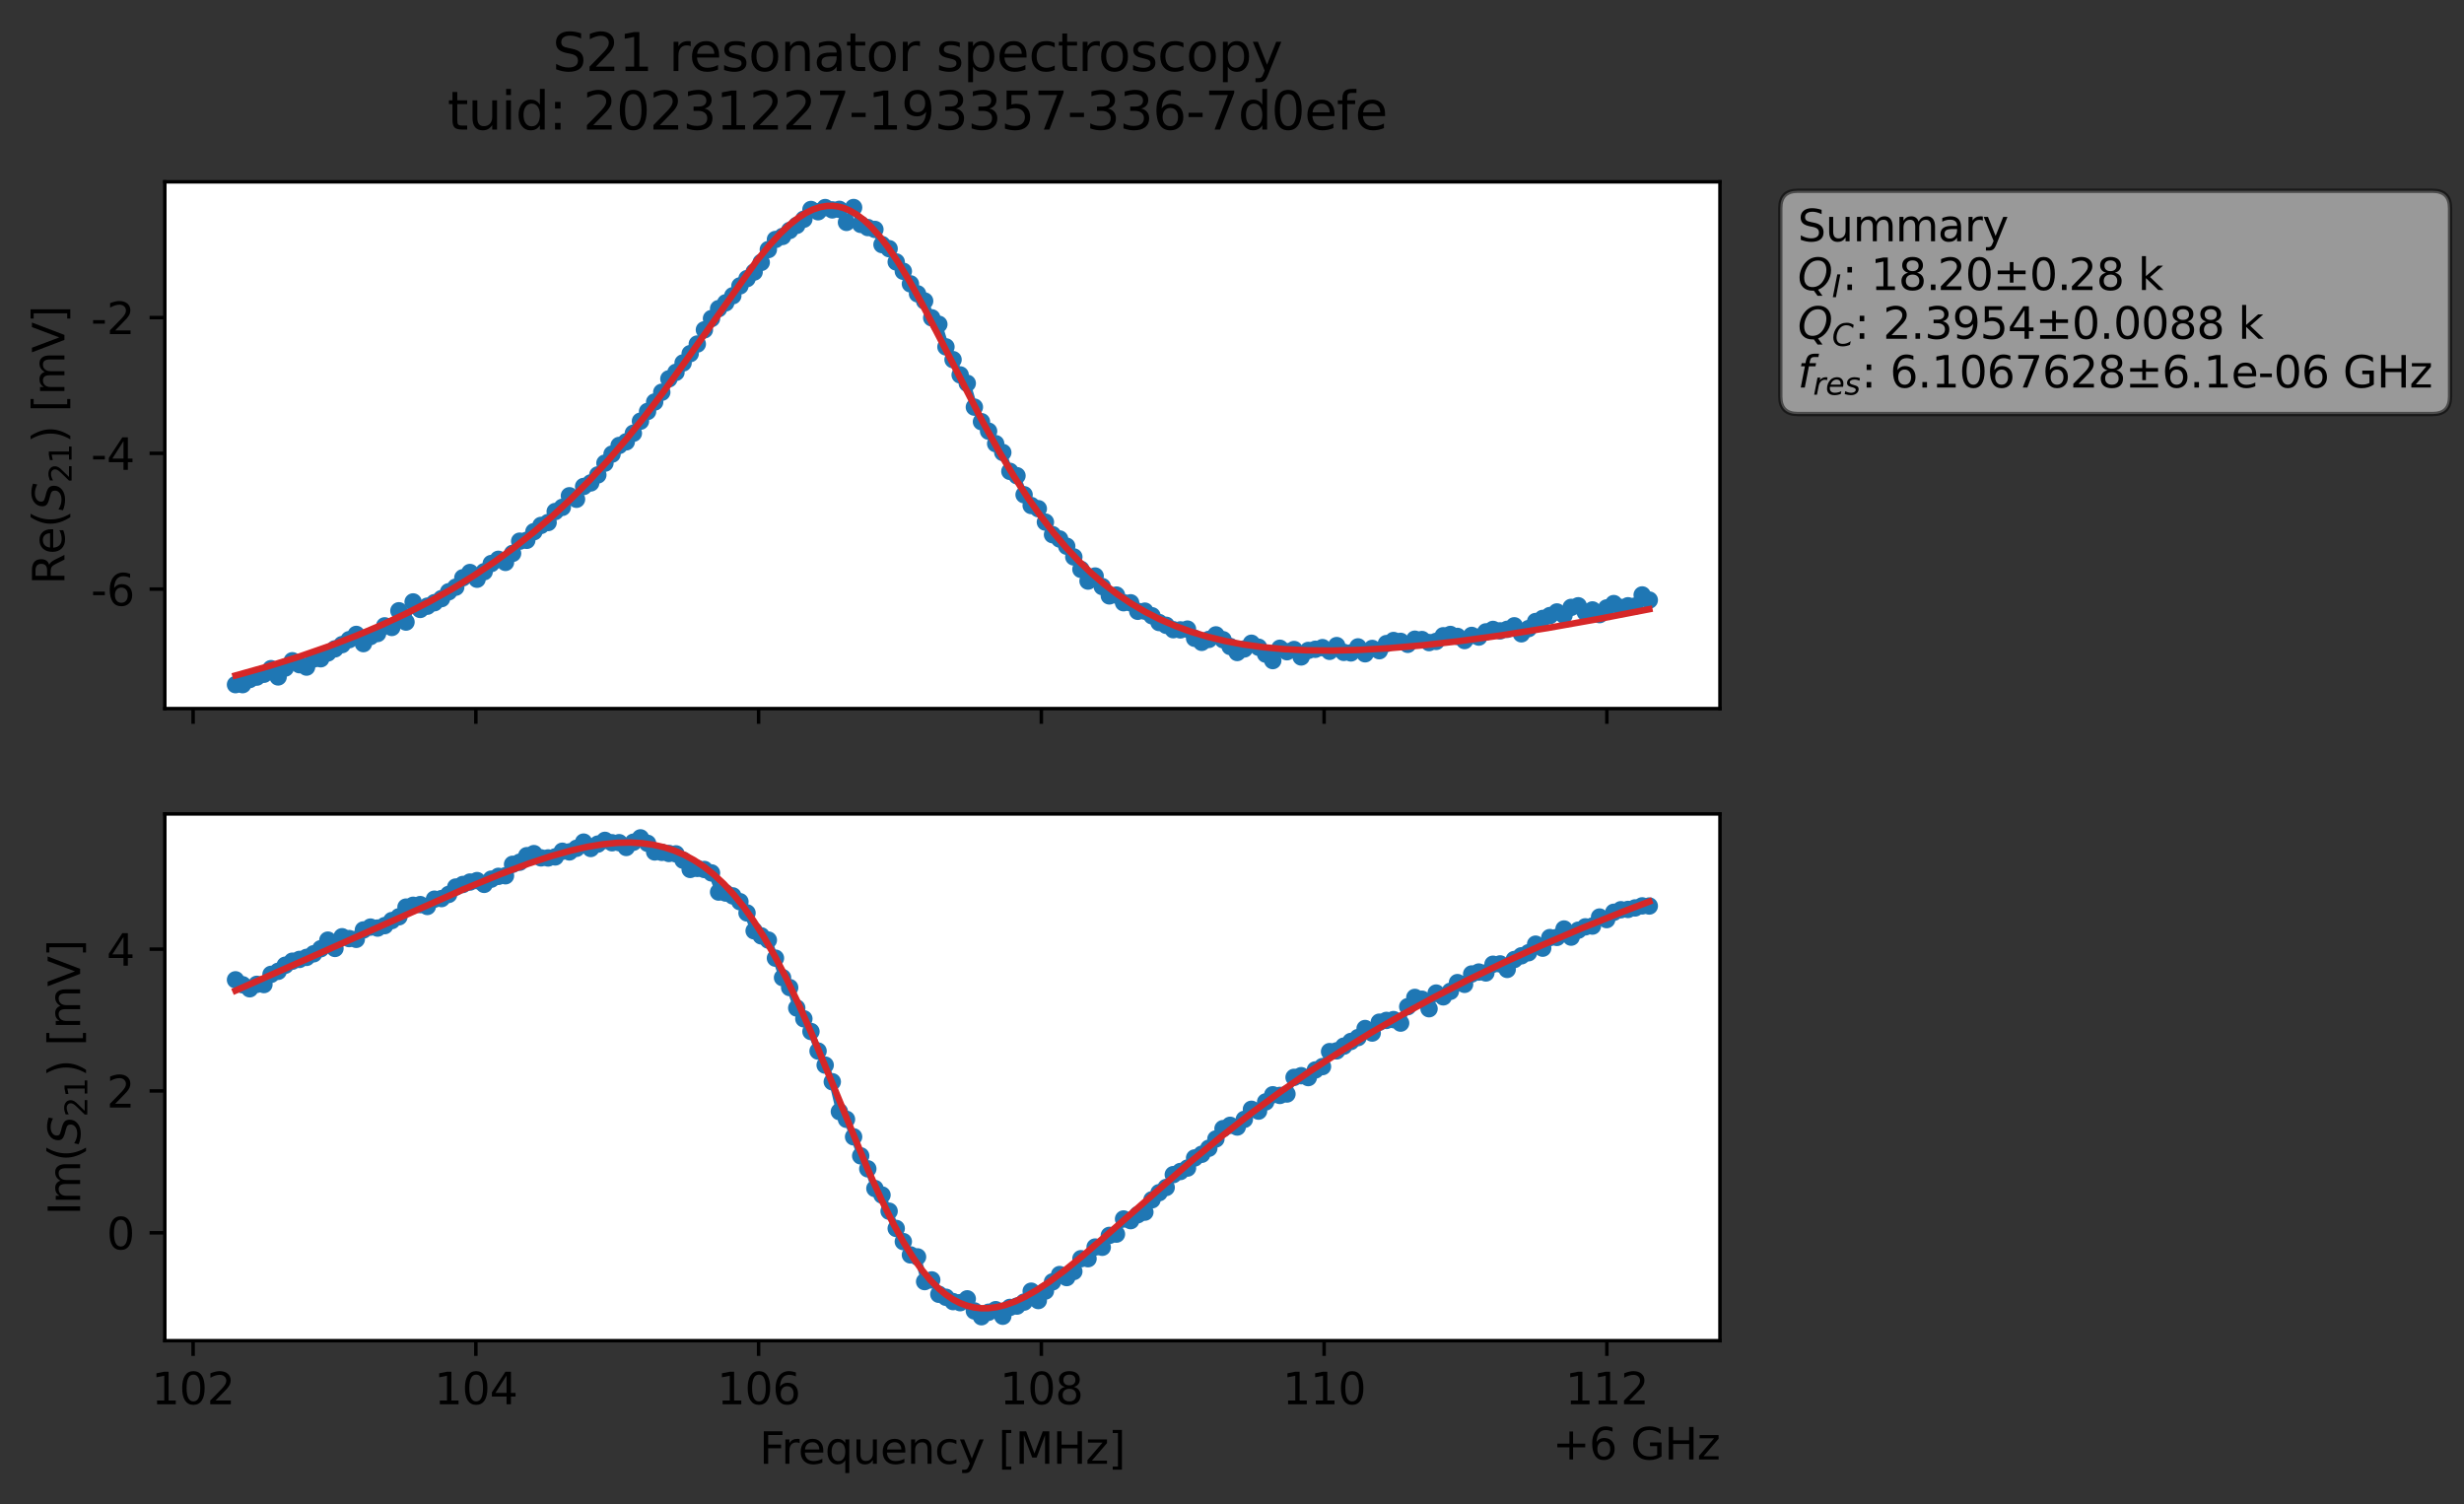 <?xml version="1.0" encoding="utf-8" standalone="no"?>
<!DOCTYPE svg PUBLIC "-//W3C//DTD SVG 1.1//EN"
  "http://www.w3.org/Graphics/SVG/1.1/DTD/svg11.dtd">
<svg xmlns:xlink="http://www.w3.org/1999/xlink" width="565.824pt" height="345.428pt" viewBox="0 0 565.824 345.428" xmlns="http://www.w3.org/2000/svg" version="1.1">
 <rect x="0" y="0" width="565.824" height="345.428" fill="#333333" stroke="none"/>
 <defs>
  <style type="text/css">*{stroke-linejoin: round; stroke-linecap: butt}</style>
 </defs>
 <g id="figure_1">
  <g id="patch_1">
   <path d="M 0 345.428 
L 565.824 345.428 
L 565.824 -0 
L 0 -0 
L 0 345.428 
z
" style="fill: none; opacity: 0"/>
  </g>
  <g id="axes_1">
   <g id="patch_2">
    <path d="M 37.848 162.72 
L 394.968 162.72 
L 394.968 41.76 
L 37.848 41.76 
z
" style="fill: #ffffff"/>
   </g>
   <g id="matplotlib.axis_1">
    <g id="xtick_1">
     <g id="line2d_1">
      <defs>
       <path id="m558090d772" d="M 0 0 
L 0 3.5 
" style="stroke: #000000; stroke-width: 0.8"/>
      </defs>
      <g>
       <use xlink:href="#m558090d772" x="44.342" y="162.72" style="stroke: #000000; stroke-width: 0.8"/>
      </g>
     </g>
    </g>
    <g id="xtick_2">
     <g id="line2d_2">
      <g>
       <use xlink:href="#m558090d772" x="109.272" y="162.72" style="stroke: #000000; stroke-width: 0.8"/>
      </g>
     </g>
    </g>
    <g id="xtick_3">
     <g id="line2d_3">
      <g>
       <use xlink:href="#m558090d772" x="174.203" y="162.72" style="stroke: #000000; stroke-width: 0.8"/>
      </g>
     </g>
    </g>
    <g id="xtick_4">
     <g id="line2d_4">
      <g>
       <use xlink:href="#m558090d772" x="239.134" y="162.72" style="stroke: #000000; stroke-width: 0.8"/>
      </g>
     </g>
    </g>
    <g id="xtick_5">
     <g id="line2d_5">
      <g>
       <use xlink:href="#m558090d772" x="304.065" y="162.72" style="stroke: #000000; stroke-width: 0.8"/>
      </g>
     </g>
    </g>
    <g id="xtick_6">
     <g id="line2d_6">
      <g>
       <use xlink:href="#m558090d772" x="368.996" y="162.72" style="stroke: #000000; stroke-width: 0.8"/>
      </g>
     </g>
    </g>
   </g>
   <g id="matplotlib.axis_2">
    <g id="ytick_1">
     <g id="line2d_7">
      <defs>
       <path id="m9604ddfcd5" d="M 0 0 
L -3.5 0 
" style="stroke: #000000; stroke-width: 0.8"/>
      </defs>
      <g>
       <use xlink:href="#m9604ddfcd5" x="37.848" y="135.274" style="stroke: #000000; stroke-width: 0.8"/>
      </g>
     </g>
     <g id="text_1">
      <!-- -6 -->
      <g transform="translate(20.878 139.073) scale(0.1 -0.1)">
       <defs>
        <path id="DejaVuSans-2d" d="M 313 2009 
L 1997 2009 
L 1997 1497 
L 313 1497 
L 313 2009 
z
" transform="scale(0.016)"/>
        <path id="DejaVuSans-36" d="M 2113 2584 
Q 1688 2584 1439 2293 
Q 1191 2003 1191 1497 
Q 1191 994 1439 701 
Q 1688 409 2113 409 
Q 2538 409 2786 701 
Q 3034 994 3034 1497 
Q 3034 2003 2786 2293 
Q 2538 2584 2113 2584 
z
M 3366 4563 
L 3366 3988 
Q 3128 4100 2886 4159 
Q 2644 4219 2406 4219 
Q 1781 4219 1451 3797 
Q 1122 3375 1075 2522 
Q 1259 2794 1537 2939 
Q 1816 3084 2150 3084 
Q 2853 3084 3261 2657 
Q 3669 2231 3669 1497 
Q 3669 778 3244 343 
Q 2819 -91 2113 -91 
Q 1303 -91 875 529 
Q 447 1150 447 2328 
Q 447 3434 972 4092 
Q 1497 4750 2381 4750 
Q 2619 4750 2861 4703 
Q 3103 4656 3366 4563 
z
" transform="scale(0.016)"/>
       </defs>
       <use xlink:href="#DejaVuSans-2d"/>
       <use xlink:href="#DejaVuSans-36" x="36.084"/>
      </g>
     </g>
    </g>
    <g id="ytick_2">
     <g id="line2d_8">
      <g>
       <use xlink:href="#m9604ddfcd5" x="37.848" y="104.099" style="stroke: #000000; stroke-width: 0.8"/>
      </g>
     </g>
     <g id="text_2">
      <!-- -4 -->
      <g transform="translate(20.878 107.899) scale(0.1 -0.1)">
       <defs>
        <path id="DejaVuSans-34" d="M 2419 4116 
L 825 1625 
L 2419 1625 
L 2419 4116 
z
M 2253 4666 
L 3047 4666 
L 3047 1625 
L 3713 1625 
L 3713 1100 
L 3047 1100 
L 3047 0 
L 2419 0 
L 2419 1100 
L 313 1100 
L 313 1709 
L 2253 4666 
z
" transform="scale(0.016)"/>
       </defs>
       <use xlink:href="#DejaVuSans-2d"/>
       <use xlink:href="#DejaVuSans-34" x="36.084"/>
      </g>
     </g>
    </g>
    <g id="ytick_3">
     <g id="line2d_9">
      <g>
       <use xlink:href="#m9604ddfcd5" x="37.848" y="72.925" style="stroke: #000000; stroke-width: 0.8"/>
      </g>
     </g>
     <g id="text_3">
      <!-- -2 -->
      <g transform="translate(20.878 76.724) scale(0.1 -0.1)">
       <defs>
        <path id="DejaVuSans-32" d="M 1228 531 
L 3431 531 
L 3431 0 
L 469 0 
L 469 531 
Q 828 903 1448 1529 
Q 2069 2156 2228 2338 
Q 2531 2678 2651 2914 
Q 2772 3150 2772 3378 
Q 2772 3750 2511 3984 
Q 2250 4219 1831 4219 
Q 1534 4219 1204 4116 
Q 875 4013 500 3803 
L 500 4441 
Q 881 4594 1212 4672 
Q 1544 4750 1819 4750 
Q 2544 4750 2975 4387 
Q 3406 4025 3406 3419 
Q 3406 3131 3298 2873 
Q 3191 2616 2906 2266 
Q 2828 2175 2409 1742 
Q 1991 1309 1228 531 
z
" transform="scale(0.016)"/>
       </defs>
       <use xlink:href="#DejaVuSans-2d"/>
       <use xlink:href="#DejaVuSans-32" x="36.084"/>
      </g>
     </g>
    </g>
    <g id="text_4">
     <!-- Re$(S_{21})$ [mV] -->
     <g transform="translate(14.798 134.24) rotate(-90) scale(0.1 -0.1)">
      <defs>
       <path id="DejaVuSans-52" d="M 2841 2188 
Q 3044 2119 3236 1894 
Q 3428 1669 3622 1275 
L 4263 0 
L 3584 0 
L 2988 1197 
Q 2756 1666 2539 1819 
Q 2322 1972 1947 1972 
L 1259 1972 
L 1259 0 
L 628 0 
L 628 4666 
L 2053 4666 
Q 2853 4666 3247 4331 
Q 3641 3997 3641 3322 
Q 3641 2881 3436 2590 
Q 3231 2300 2841 2188 
z
M 1259 4147 
L 1259 2491 
L 2053 2491 
Q 2509 2491 2742 2702 
Q 2975 2913 2975 3322 
Q 2975 3731 2742 3939 
Q 2509 4147 2053 4147 
L 1259 4147 
z
" transform="scale(0.016)"/>
       <path id="DejaVuSans-65" d="M 3597 1894 
L 3597 1613 
L 953 1613 
Q 991 1019 1311 708 
Q 1631 397 2203 397 
Q 2534 397 2845 478 
Q 3156 559 3463 722 
L 3463 178 
Q 3153 47 2828 -22 
Q 2503 -91 2169 -91 
Q 1331 -91 842 396 
Q 353 884 353 1716 
Q 353 2575 817 3079 
Q 1281 3584 2069 3584 
Q 2775 3584 3186 3129 
Q 3597 2675 3597 1894 
z
M 3022 2063 
Q 3016 2534 2758 2815 
Q 2500 3097 2075 3097 
Q 1594 3097 1305 2825 
Q 1016 2553 972 2059 
L 3022 2063 
z
" transform="scale(0.016)"/>
       <path id="DejaVuSans-28" d="M 1984 4856 
Q 1566 4138 1362 3434 
Q 1159 2731 1159 2009 
Q 1159 1288 1364 580 
Q 1569 -128 1984 -844 
L 1484 -844 
Q 1016 -109 783 600 
Q 550 1309 550 2009 
Q 550 2706 781 3412 
Q 1013 4119 1484 4856 
L 1984 4856 
z
" transform="scale(0.016)"/>
       <path id="DejaVuSans-Oblique-53" d="M 3859 4513 
L 3738 3897 
Q 3422 4066 3111 4152 
Q 2800 4238 2509 4238 
Q 1944 4238 1609 3991 
Q 1275 3744 1275 3334 
Q 1275 3109 1398 2989 
Q 1522 2869 2034 2731 
L 2413 2638 
Q 3053 2472 3303 2217 
Q 3553 1963 3553 1503 
Q 3553 797 2998 353 
Q 2444 -91 1538 -91 
Q 1166 -91 791 -17 
Q 416 56 38 206 
L 166 856 
Q 513 641 861 531 
Q 1209 422 1556 422 
Q 2147 422 2503 684 
Q 2859 947 2859 1369 
Q 2859 1650 2717 1795 
Q 2575 1941 2106 2059 
L 1728 2156 
Q 1081 2325 845 2545 
Q 609 2766 609 3163 
Q 609 3859 1145 4304 
Q 1681 4750 2541 4750 
Q 2875 4750 3203 4690 
Q 3531 4631 3859 4513 
z
" transform="scale(0.016)"/>
       <path id="DejaVuSans-31" d="M 794 531 
L 1825 531 
L 1825 4091 
L 703 3866 
L 703 4441 
L 1819 4666 
L 2450 4666 
L 2450 531 
L 3481 531 
L 3481 0 
L 794 0 
L 794 531 
z
" transform="scale(0.016)"/>
       <path id="DejaVuSans-29" d="M 513 4856 
L 1013 4856 
Q 1481 4119 1714 3412 
Q 1947 2706 1947 2009 
Q 1947 1309 1714 600 
Q 1481 -109 1013 -844 
L 513 -844 
Q 928 -128 1133 580 
Q 1338 1288 1338 2009 
Q 1338 2731 1133 3434 
Q 928 4138 513 4856 
z
" transform="scale(0.016)"/>
       <path id="DejaVuSans-20" transform="scale(0.016)"/>
       <path id="DejaVuSans-5b" d="M 550 4863 
L 1875 4863 
L 1875 4416 
L 1125 4416 
L 1125 -397 
L 1875 -397 
L 1875 -844 
L 550 -844 
L 550 4863 
z
" transform="scale(0.016)"/>
       <path id="DejaVuSans-6d" d="M 3328 2828 
Q 3544 3216 3844 3400 
Q 4144 3584 4550 3584 
Q 5097 3584 5394 3201 
Q 5691 2819 5691 2113 
L 5691 0 
L 5113 0 
L 5113 2094 
Q 5113 2597 4934 2840 
Q 4756 3084 4391 3084 
Q 3944 3084 3684 2787 
Q 3425 2491 3425 1978 
L 3425 0 
L 2847 0 
L 2847 2094 
Q 2847 2600 2669 2842 
Q 2491 3084 2119 3084 
Q 1678 3084 1418 2786 
Q 1159 2488 1159 1978 
L 1159 0 
L 581 0 
L 581 3500 
L 1159 3500 
L 1159 2956 
Q 1356 3278 1631 3431 
Q 1906 3584 2284 3584 
Q 2666 3584 2933 3390 
Q 3200 3197 3328 2828 
z
" transform="scale(0.016)"/>
       <path id="DejaVuSans-56" d="M 1831 0 
L 50 4666 
L 709 4666 
L 2188 738 
L 3669 4666 
L 4325 4666 
L 2547 0 
L 1831 0 
z
" transform="scale(0.016)"/>
       <path id="DejaVuSans-5d" d="M 1947 4863 
L 1947 -844 
L 622 -844 
L 622 -397 
L 1369 -397 
L 1369 4416 
L 622 4416 
L 622 4863 
L 1947 4863 
z
" transform="scale(0.016)"/>
      </defs>
      <use xlink:href="#DejaVuSans-52" transform="translate(0 0.016)"/>
      <use xlink:href="#DejaVuSans-65" transform="translate(69.482 0.016)"/>
      <use xlink:href="#DejaVuSans-28" transform="translate(131.006 0.016)"/>
      <use xlink:href="#DejaVuSans-Oblique-53" transform="translate(170.02 0.016)"/>
      <use xlink:href="#DejaVuSans-32" transform="translate(233.496 -16.391) scale(0.7)"/>
      <use xlink:href="#DejaVuSans-31" transform="translate(278.032 -16.391) scale(0.7)"/>
      <use xlink:href="#DejaVuSans-29" transform="translate(325.303 0.016)"/>
      <use xlink:href="#DejaVuSans-20" transform="translate(364.316 0.016)"/>
      <use xlink:href="#DejaVuSans-5b" transform="translate(396.104 0.016)"/>
      <use xlink:href="#DejaVuSans-6d" transform="translate(435.117 0.016)"/>
      <use xlink:href="#DejaVuSans-56" transform="translate(532.529 0.016)"/>
      <use xlink:href="#DejaVuSans-5d" transform="translate(600.938 0.016)"/>
     </g>
    </g>
   </g>
   <g id="line2d_10">
    <path d="M 54.081 157.222 
L 55.713 157.22 
L 57.344 156.045 
L 60.607 154.836 
L 62.238 153.55 
L 63.87 155.446 
L 65.501 153.414 
L 67.133 151.738 
L 68.764 152.638 
L 70.395 153.19 
L 72.027 151.327 
L 73.658 151.277 
L 75.29 149.939 
L 78.553 148.029 
L 81.815 145.69 
L 83.447 147.798 
L 85.078 146.177 
L 86.71 145.478 
L 88.341 143.72 
L 89.973 144.088 
L 91.604 140.26 
L 93.235 142.85 
L 94.867 138.23 
L 96.498 139.95 
L 99.761 138.405 
L 101.393 137.467 
L 103.024 135.9 
L 104.655 134.838 
L 106.287 132.681 
L 107.918 131.473 
L 109.55 133.01 
L 112.813 129.412 
L 114.444 128.442 
L 116.076 129.149 
L 117.707 127.083 
L 119.338 124.277 
L 120.97 124.076 
L 122.601 122.099 
L 124.233 120.657 
L 125.864 119.994 
L 127.496 117.47 
L 129.127 116.512 
L 130.758 113.847 
L 132.39 114.652 
L 134.021 111.714 
L 135.653 110.897 
L 137.284 109.059 
L 138.916 106.355 
L 142.178 102.297 
L 143.81 101.456 
L 145.441 99.492 
L 147.073 96.722 
L 151.967 90.077 
L 153.598 87.002 
L 155.23 85.504 
L 160.124 79.005 
L 161.756 75.741 
L 163.387 73.152 
L 165.018 70.876 
L 166.65 69.537 
L 168.281 67.915 
L 169.913 65.652 
L 171.544 63.977 
L 173.176 62.466 
L 174.807 60.258 
L 176.438 57.311 
L 178.07 54.996 
L 179.701 54.299 
L 181.333 52.925 
L 182.964 51.749 
L 184.596 50.34 
L 186.227 48.108 
L 187.858 48.624 
L 189.49 47.667 
L 191.121 48.195 
L 192.753 48.077 
L 194.384 51.07 
L 196.016 47.655 
L 197.647 51.531 
L 199.278 52.256 
L 200.91 52.686 
L 202.541 56.169 
L 204.173 57.106 
L 205.804 60.156 
L 207.436 62.299 
L 209.067 65.186 
L 210.698 67.469 
L 212.33 69.122 
L 213.961 72.99 
L 215.593 74.467 
L 217.224 79.659 
L 218.856 82.59 
L 220.487 86.096 
L 222.118 88.024 
L 223.75 93.49 
L 225.381 96.837 
L 227.013 99.012 
L 228.644 101.881 
L 230.276 103.911 
L 231.907 108.243 
L 233.538 109.248 
L 235.17 113.613 
L 236.801 116.088 
L 238.433 116.815 
L 241.696 122.777 
L 243.327 123.773 
L 244.958 125.439 
L 246.59 127.898 
L 249.853 133.436 
L 251.484 132.282 
L 253.116 134.702 
L 254.747 136.84 
L 256.378 136.655 
L 258.01 138.408 
L 259.641 138.431 
L 261.273 140.375 
L 262.904 140.344 
L 264.536 141.407 
L 266.167 142.955 
L 267.798 143.598 
L 269.43 144.601 
L 271.061 144.646 
L 272.693 144.47 
L 274.324 146.571 
L 275.956 147.51 
L 277.587 146.838 
L 279.218 145.798 
L 280.85 146.903 
L 282.481 148.459 
L 284.113 149.839 
L 285.744 149.021 
L 287.376 147.717 
L 289.007 148.628 
L 292.27 151.696 
L 293.901 148.869 
L 295.533 149.658 
L 297.164 149.157 
L 298.796 150.858 
L 300.427 149.367 
L 303.69 148.723 
L 305.321 149.574 
L 306.953 148.254 
L 308.584 149.811 
L 310.216 149.934 
L 311.847 148.554 
L 313.479 150.132 
L 315.11 148.909 
L 316.741 149.43 
L 318.373 147.794 
L 320.004 147.088 
L 321.636 147.286 
L 323.267 147.963 
L 324.899 146.787 
L 326.53 146.868 
L 328.161 147.563 
L 329.793 147.288 
L 331.424 145.997 
L 333.056 145.698 
L 334.687 146.147 
L 336.319 147.096 
L 337.95 145.918 
L 339.581 146.298 
L 341.213 145.104 
L 342.844 144.542 
L 344.476 144.875 
L 346.107 144.519 
L 347.739 143.71 
L 349.37 145.546 
L 351.001 144.354 
L 352.633 142.728 
L 357.527 140.53 
L 359.159 141.29 
L 360.79 139.482 
L 362.421 139.112 
L 364.053 140.622 
L 365.684 140.067 
L 367.316 141.138 
L 368.947 139.607 
L 370.579 138.608 
L 372.21 139.502 
L 373.841 139.113 
L 375.473 139.18 
L 377.104 136.623 
L 378.736 137.804 
L 378.736 137.804 
" clip-path="url(#pb0dba264a0)" style="fill: none; stroke: #1f77b4; stroke-width: 1.5; stroke-linecap: square"/>
    <defs>
     <path id="m0875451daf" d="M 0 1.5 
C 0.398 1.5 0.779 1.342 1.061 1.061 
C 1.342 0.779 1.5 0.398 1.5 0 
C 1.5 -0.398 1.342 -0.779 1.061 -1.061 
C 0.779 -1.342 0.398 -1.5 0 -1.5 
C -0.398 -1.5 -0.779 -1.342 -1.061 -1.061 
C -1.342 -0.779 -1.5 -0.398 -1.5 0 
C -1.5 0.398 -1.342 0.779 -1.061 1.061 
C -0.779 1.342 -0.398 1.5 0 1.5 
z
" style="stroke: #1f77b4"/>
    </defs>
    <g clip-path="url(#pb0dba264a0)">
     <use xlink:href="#m0875451daf" x="54.081" y="157.222" style="fill: #1f77b4; stroke: #1f77b4"/>
     <use xlink:href="#m0875451daf" x="55.713" y="157.22" style="fill: #1f77b4; stroke: #1f77b4"/>
     <use xlink:href="#m0875451daf" x="57.344" y="156.045" style="fill: #1f77b4; stroke: #1f77b4"/>
     <use xlink:href="#m0875451daf" x="58.975" y="155.491" style="fill: #1f77b4; stroke: #1f77b4"/>
     <use xlink:href="#m0875451daf" x="60.607" y="154.836" style="fill: #1f77b4; stroke: #1f77b4"/>
     <use xlink:href="#m0875451daf" x="62.238" y="153.55" style="fill: #1f77b4; stroke: #1f77b4"/>
     <use xlink:href="#m0875451daf" x="63.87" y="155.446" style="fill: #1f77b4; stroke: #1f77b4"/>
     <use xlink:href="#m0875451daf" x="65.501" y="153.414" style="fill: #1f77b4; stroke: #1f77b4"/>
     <use xlink:href="#m0875451daf" x="67.133" y="151.738" style="fill: #1f77b4; stroke: #1f77b4"/>
     <use xlink:href="#m0875451daf" x="68.764" y="152.638" style="fill: #1f77b4; stroke: #1f77b4"/>
     <use xlink:href="#m0875451daf" x="70.395" y="153.19" style="fill: #1f77b4; stroke: #1f77b4"/>
     <use xlink:href="#m0875451daf" x="72.027" y="151.327" style="fill: #1f77b4; stroke: #1f77b4"/>
     <use xlink:href="#m0875451daf" x="73.658" y="151.277" style="fill: #1f77b4; stroke: #1f77b4"/>
     <use xlink:href="#m0875451daf" x="75.29" y="149.939" style="fill: #1f77b4; stroke: #1f77b4"/>
     <use xlink:href="#m0875451daf" x="76.921" y="148.998" style="fill: #1f77b4; stroke: #1f77b4"/>
     <use xlink:href="#m0875451daf" x="78.553" y="148.029" style="fill: #1f77b4; stroke: #1f77b4"/>
     <use xlink:href="#m0875451daf" x="80.184" y="146.894" style="fill: #1f77b4; stroke: #1f77b4"/>
     <use xlink:href="#m0875451daf" x="81.815" y="145.69" style="fill: #1f77b4; stroke: #1f77b4"/>
     <use xlink:href="#m0875451daf" x="83.447" y="147.798" style="fill: #1f77b4; stroke: #1f77b4"/>
     <use xlink:href="#m0875451daf" x="85.078" y="146.177" style="fill: #1f77b4; stroke: #1f77b4"/>
     <use xlink:href="#m0875451daf" x="86.71" y="145.478" style="fill: #1f77b4; stroke: #1f77b4"/>
     <use xlink:href="#m0875451daf" x="88.341" y="143.72" style="fill: #1f77b4; stroke: #1f77b4"/>
     <use xlink:href="#m0875451daf" x="89.973" y="144.088" style="fill: #1f77b4; stroke: #1f77b4"/>
     <use xlink:href="#m0875451daf" x="91.604" y="140.26" style="fill: #1f77b4; stroke: #1f77b4"/>
     <use xlink:href="#m0875451daf" x="93.235" y="142.85" style="fill: #1f77b4; stroke: #1f77b4"/>
     <use xlink:href="#m0875451daf" x="94.867" y="138.23" style="fill: #1f77b4; stroke: #1f77b4"/>
     <use xlink:href="#m0875451daf" x="96.498" y="139.95" style="fill: #1f77b4; stroke: #1f77b4"/>
     <use xlink:href="#m0875451daf" x="98.13" y="139.203" style="fill: #1f77b4; stroke: #1f77b4"/>
     <use xlink:href="#m0875451daf" x="99.761" y="138.405" style="fill: #1f77b4; stroke: #1f77b4"/>
     <use xlink:href="#m0875451daf" x="101.393" y="137.467" style="fill: #1f77b4; stroke: #1f77b4"/>
     <use xlink:href="#m0875451daf" x="103.024" y="135.9" style="fill: #1f77b4; stroke: #1f77b4"/>
     <use xlink:href="#m0875451daf" x="104.655" y="134.838" style="fill: #1f77b4; stroke: #1f77b4"/>
     <use xlink:href="#m0875451daf" x="106.287" y="132.681" style="fill: #1f77b4; stroke: #1f77b4"/>
     <use xlink:href="#m0875451daf" x="107.918" y="131.473" style="fill: #1f77b4; stroke: #1f77b4"/>
     <use xlink:href="#m0875451daf" x="109.55" y="133.01" style="fill: #1f77b4; stroke: #1f77b4"/>
     <use xlink:href="#m0875451daf" x="111.181" y="131.287" style="fill: #1f77b4; stroke: #1f77b4"/>
     <use xlink:href="#m0875451daf" x="112.813" y="129.412" style="fill: #1f77b4; stroke: #1f77b4"/>
     <use xlink:href="#m0875451daf" x="114.444" y="128.442" style="fill: #1f77b4; stroke: #1f77b4"/>
     <use xlink:href="#m0875451daf" x="116.076" y="129.149" style="fill: #1f77b4; stroke: #1f77b4"/>
     <use xlink:href="#m0875451daf" x="117.707" y="127.083" style="fill: #1f77b4; stroke: #1f77b4"/>
     <use xlink:href="#m0875451daf" x="119.338" y="124.277" style="fill: #1f77b4; stroke: #1f77b4"/>
     <use xlink:href="#m0875451daf" x="120.97" y="124.076" style="fill: #1f77b4; stroke: #1f77b4"/>
     <use xlink:href="#m0875451daf" x="122.601" y="122.099" style="fill: #1f77b4; stroke: #1f77b4"/>
     <use xlink:href="#m0875451daf" x="124.233" y="120.657" style="fill: #1f77b4; stroke: #1f77b4"/>
     <use xlink:href="#m0875451daf" x="125.864" y="119.994" style="fill: #1f77b4; stroke: #1f77b4"/>
     <use xlink:href="#m0875451daf" x="127.496" y="117.47" style="fill: #1f77b4; stroke: #1f77b4"/>
     <use xlink:href="#m0875451daf" x="129.127" y="116.512" style="fill: #1f77b4; stroke: #1f77b4"/>
     <use xlink:href="#m0875451daf" x="130.758" y="113.847" style="fill: #1f77b4; stroke: #1f77b4"/>
     <use xlink:href="#m0875451daf" x="132.39" y="114.652" style="fill: #1f77b4; stroke: #1f77b4"/>
     <use xlink:href="#m0875451daf" x="134.021" y="111.714" style="fill: #1f77b4; stroke: #1f77b4"/>
     <use xlink:href="#m0875451daf" x="135.653" y="110.897" style="fill: #1f77b4; stroke: #1f77b4"/>
     <use xlink:href="#m0875451daf" x="137.284" y="109.059" style="fill: #1f77b4; stroke: #1f77b4"/>
     <use xlink:href="#m0875451daf" x="138.916" y="106.355" style="fill: #1f77b4; stroke: #1f77b4"/>
     <use xlink:href="#m0875451daf" x="140.547" y="104.285" style="fill: #1f77b4; stroke: #1f77b4"/>
     <use xlink:href="#m0875451daf" x="142.178" y="102.297" style="fill: #1f77b4; stroke: #1f77b4"/>
     <use xlink:href="#m0875451daf" x="143.81" y="101.456" style="fill: #1f77b4; stroke: #1f77b4"/>
     <use xlink:href="#m0875451daf" x="145.441" y="99.492" style="fill: #1f77b4; stroke: #1f77b4"/>
     <use xlink:href="#m0875451daf" x="147.073" y="96.722" style="fill: #1f77b4; stroke: #1f77b4"/>
     <use xlink:href="#m0875451daf" x="148.704" y="94.486" style="fill: #1f77b4; stroke: #1f77b4"/>
     <use xlink:href="#m0875451daf" x="150.336" y="92.315" style="fill: #1f77b4; stroke: #1f77b4"/>
     <use xlink:href="#m0875451daf" x="151.967" y="90.077" style="fill: #1f77b4; stroke: #1f77b4"/>
     <use xlink:href="#m0875451daf" x="153.598" y="87.002" style="fill: #1f77b4; stroke: #1f77b4"/>
     <use xlink:href="#m0875451daf" x="155.23" y="85.504" style="fill: #1f77b4; stroke: #1f77b4"/>
     <use xlink:href="#m0875451daf" x="156.861" y="83.345" style="fill: #1f77b4; stroke: #1f77b4"/>
     <use xlink:href="#m0875451daf" x="158.493" y="81.211" style="fill: #1f77b4; stroke: #1f77b4"/>
     <use xlink:href="#m0875451daf" x="160.124" y="79.005" style="fill: #1f77b4; stroke: #1f77b4"/>
     <use xlink:href="#m0875451daf" x="161.756" y="75.741" style="fill: #1f77b4; stroke: #1f77b4"/>
     <use xlink:href="#m0875451daf" x="163.387" y="73.152" style="fill: #1f77b4; stroke: #1f77b4"/>
     <use xlink:href="#m0875451daf" x="165.018" y="70.876" style="fill: #1f77b4; stroke: #1f77b4"/>
     <use xlink:href="#m0875451daf" x="166.65" y="69.537" style="fill: #1f77b4; stroke: #1f77b4"/>
     <use xlink:href="#m0875451daf" x="168.281" y="67.915" style="fill: #1f77b4; stroke: #1f77b4"/>
     <use xlink:href="#m0875451daf" x="169.913" y="65.652" style="fill: #1f77b4; stroke: #1f77b4"/>
     <use xlink:href="#m0875451daf" x="171.544" y="63.977" style="fill: #1f77b4; stroke: #1f77b4"/>
     <use xlink:href="#m0875451daf" x="173.176" y="62.466" style="fill: #1f77b4; stroke: #1f77b4"/>
     <use xlink:href="#m0875451daf" x="174.807" y="60.258" style="fill: #1f77b4; stroke: #1f77b4"/>
     <use xlink:href="#m0875451daf" x="176.438" y="57.311" style="fill: #1f77b4; stroke: #1f77b4"/>
     <use xlink:href="#m0875451daf" x="178.07" y="54.996" style="fill: #1f77b4; stroke: #1f77b4"/>
     <use xlink:href="#m0875451daf" x="179.701" y="54.299" style="fill: #1f77b4; stroke: #1f77b4"/>
     <use xlink:href="#m0875451daf" x="181.333" y="52.925" style="fill: #1f77b4; stroke: #1f77b4"/>
     <use xlink:href="#m0875451daf" x="182.964" y="51.749" style="fill: #1f77b4; stroke: #1f77b4"/>
     <use xlink:href="#m0875451daf" x="184.596" y="50.34" style="fill: #1f77b4; stroke: #1f77b4"/>
     <use xlink:href="#m0875451daf" x="186.227" y="48.108" style="fill: #1f77b4; stroke: #1f77b4"/>
     <use xlink:href="#m0875451daf" x="187.858" y="48.624" style="fill: #1f77b4; stroke: #1f77b4"/>
     <use xlink:href="#m0875451daf" x="189.49" y="47.667" style="fill: #1f77b4; stroke: #1f77b4"/>
     <use xlink:href="#m0875451daf" x="191.121" y="48.195" style="fill: #1f77b4; stroke: #1f77b4"/>
     <use xlink:href="#m0875451daf" x="192.753" y="48.077" style="fill: #1f77b4; stroke: #1f77b4"/>
     <use xlink:href="#m0875451daf" x="194.384" y="51.07" style="fill: #1f77b4; stroke: #1f77b4"/>
     <use xlink:href="#m0875451daf" x="196.016" y="47.655" style="fill: #1f77b4; stroke: #1f77b4"/>
     <use xlink:href="#m0875451daf" x="197.647" y="51.531" style="fill: #1f77b4; stroke: #1f77b4"/>
     <use xlink:href="#m0875451daf" x="199.278" y="52.256" style="fill: #1f77b4; stroke: #1f77b4"/>
     <use xlink:href="#m0875451daf" x="200.91" y="52.686" style="fill: #1f77b4; stroke: #1f77b4"/>
     <use xlink:href="#m0875451daf" x="202.541" y="56.169" style="fill: #1f77b4; stroke: #1f77b4"/>
     <use xlink:href="#m0875451daf" x="204.173" y="57.106" style="fill: #1f77b4; stroke: #1f77b4"/>
     <use xlink:href="#m0875451daf" x="205.804" y="60.156" style="fill: #1f77b4; stroke: #1f77b4"/>
     <use xlink:href="#m0875451daf" x="207.436" y="62.299" style="fill: #1f77b4; stroke: #1f77b4"/>
     <use xlink:href="#m0875451daf" x="209.067" y="65.186" style="fill: #1f77b4; stroke: #1f77b4"/>
     <use xlink:href="#m0875451daf" x="210.698" y="67.469" style="fill: #1f77b4; stroke: #1f77b4"/>
     <use xlink:href="#m0875451daf" x="212.33" y="69.122" style="fill: #1f77b4; stroke: #1f77b4"/>
     <use xlink:href="#m0875451daf" x="213.961" y="72.99" style="fill: #1f77b4; stroke: #1f77b4"/>
     <use xlink:href="#m0875451daf" x="215.593" y="74.467" style="fill: #1f77b4; stroke: #1f77b4"/>
     <use xlink:href="#m0875451daf" x="217.224" y="79.659" style="fill: #1f77b4; stroke: #1f77b4"/>
     <use xlink:href="#m0875451daf" x="218.856" y="82.59" style="fill: #1f77b4; stroke: #1f77b4"/>
     <use xlink:href="#m0875451daf" x="220.487" y="86.096" style="fill: #1f77b4; stroke: #1f77b4"/>
     <use xlink:href="#m0875451daf" x="222.118" y="88.024" style="fill: #1f77b4; stroke: #1f77b4"/>
     <use xlink:href="#m0875451daf" x="223.75" y="93.49" style="fill: #1f77b4; stroke: #1f77b4"/>
     <use xlink:href="#m0875451daf" x="225.381" y="96.837" style="fill: #1f77b4; stroke: #1f77b4"/>
     <use xlink:href="#m0875451daf" x="227.013" y="99.012" style="fill: #1f77b4; stroke: #1f77b4"/>
     <use xlink:href="#m0875451daf" x="228.644" y="101.881" style="fill: #1f77b4; stroke: #1f77b4"/>
     <use xlink:href="#m0875451daf" x="230.276" y="103.911" style="fill: #1f77b4; stroke: #1f77b4"/>
     <use xlink:href="#m0875451daf" x="231.907" y="108.243" style="fill: #1f77b4; stroke: #1f77b4"/>
     <use xlink:href="#m0875451daf" x="233.538" y="109.248" style="fill: #1f77b4; stroke: #1f77b4"/>
     <use xlink:href="#m0875451daf" x="235.17" y="113.613" style="fill: #1f77b4; stroke: #1f77b4"/>
     <use xlink:href="#m0875451daf" x="236.801" y="116.088" style="fill: #1f77b4; stroke: #1f77b4"/>
     <use xlink:href="#m0875451daf" x="238.433" y="116.815" style="fill: #1f77b4; stroke: #1f77b4"/>
     <use xlink:href="#m0875451daf" x="240.064" y="119.898" style="fill: #1f77b4; stroke: #1f77b4"/>
     <use xlink:href="#m0875451daf" x="241.696" y="122.777" style="fill: #1f77b4; stroke: #1f77b4"/>
     <use xlink:href="#m0875451daf" x="243.327" y="123.773" style="fill: #1f77b4; stroke: #1f77b4"/>
     <use xlink:href="#m0875451daf" x="244.958" y="125.439" style="fill: #1f77b4; stroke: #1f77b4"/>
     <use xlink:href="#m0875451daf" x="246.59" y="127.898" style="fill: #1f77b4; stroke: #1f77b4"/>
     <use xlink:href="#m0875451daf" x="248.221" y="130.747" style="fill: #1f77b4; stroke: #1f77b4"/>
     <use xlink:href="#m0875451daf" x="249.853" y="133.436" style="fill: #1f77b4; stroke: #1f77b4"/>
     <use xlink:href="#m0875451daf" x="251.484" y="132.282" style="fill: #1f77b4; stroke: #1f77b4"/>
     <use xlink:href="#m0875451daf" x="253.116" y="134.702" style="fill: #1f77b4; stroke: #1f77b4"/>
     <use xlink:href="#m0875451daf" x="254.747" y="136.84" style="fill: #1f77b4; stroke: #1f77b4"/>
     <use xlink:href="#m0875451daf" x="256.378" y="136.655" style="fill: #1f77b4; stroke: #1f77b4"/>
     <use xlink:href="#m0875451daf" x="258.01" y="138.408" style="fill: #1f77b4; stroke: #1f77b4"/>
     <use xlink:href="#m0875451daf" x="259.641" y="138.431" style="fill: #1f77b4; stroke: #1f77b4"/>
     <use xlink:href="#m0875451daf" x="261.273" y="140.375" style="fill: #1f77b4; stroke: #1f77b4"/>
     <use xlink:href="#m0875451daf" x="262.904" y="140.344" style="fill: #1f77b4; stroke: #1f77b4"/>
     <use xlink:href="#m0875451daf" x="264.536" y="141.407" style="fill: #1f77b4; stroke: #1f77b4"/>
     <use xlink:href="#m0875451daf" x="266.167" y="142.955" style="fill: #1f77b4; stroke: #1f77b4"/>
     <use xlink:href="#m0875451daf" x="267.798" y="143.598" style="fill: #1f77b4; stroke: #1f77b4"/>
     <use xlink:href="#m0875451daf" x="269.43" y="144.601" style="fill: #1f77b4; stroke: #1f77b4"/>
     <use xlink:href="#m0875451daf" x="271.061" y="144.646" style="fill: #1f77b4; stroke: #1f77b4"/>
     <use xlink:href="#m0875451daf" x="272.693" y="144.47" style="fill: #1f77b4; stroke: #1f77b4"/>
     <use xlink:href="#m0875451daf" x="274.324" y="146.571" style="fill: #1f77b4; stroke: #1f77b4"/>
     <use xlink:href="#m0875451daf" x="275.956" y="147.51" style="fill: #1f77b4; stroke: #1f77b4"/>
     <use xlink:href="#m0875451daf" x="277.587" y="146.838" style="fill: #1f77b4; stroke: #1f77b4"/>
     <use xlink:href="#m0875451daf" x="279.218" y="145.798" style="fill: #1f77b4; stroke: #1f77b4"/>
     <use xlink:href="#m0875451daf" x="280.85" y="146.903" style="fill: #1f77b4; stroke: #1f77b4"/>
     <use xlink:href="#m0875451daf" x="282.481" y="148.459" style="fill: #1f77b4; stroke: #1f77b4"/>
     <use xlink:href="#m0875451daf" x="284.113" y="149.839" style="fill: #1f77b4; stroke: #1f77b4"/>
     <use xlink:href="#m0875451daf" x="285.744" y="149.021" style="fill: #1f77b4; stroke: #1f77b4"/>
     <use xlink:href="#m0875451daf" x="287.376" y="147.717" style="fill: #1f77b4; stroke: #1f77b4"/>
     <use xlink:href="#m0875451daf" x="289.007" y="148.628" style="fill: #1f77b4; stroke: #1f77b4"/>
     <use xlink:href="#m0875451daf" x="290.638" y="150.216" style="fill: #1f77b4; stroke: #1f77b4"/>
     <use xlink:href="#m0875451daf" x="292.27" y="151.696" style="fill: #1f77b4; stroke: #1f77b4"/>
     <use xlink:href="#m0875451daf" x="293.901" y="148.869" style="fill: #1f77b4; stroke: #1f77b4"/>
     <use xlink:href="#m0875451daf" x="295.533" y="149.658" style="fill: #1f77b4; stroke: #1f77b4"/>
     <use xlink:href="#m0875451daf" x="297.164" y="149.157" style="fill: #1f77b4; stroke: #1f77b4"/>
     <use xlink:href="#m0875451daf" x="298.796" y="150.858" style="fill: #1f77b4; stroke: #1f77b4"/>
     <use xlink:href="#m0875451daf" x="300.427" y="149.367" style="fill: #1f77b4; stroke: #1f77b4"/>
     <use xlink:href="#m0875451daf" x="302.059" y="149.1" style="fill: #1f77b4; stroke: #1f77b4"/>
     <use xlink:href="#m0875451daf" x="303.69" y="148.723" style="fill: #1f77b4; stroke: #1f77b4"/>
     <use xlink:href="#m0875451daf" x="305.321" y="149.574" style="fill: #1f77b4; stroke: #1f77b4"/>
     <use xlink:href="#m0875451daf" x="306.953" y="148.254" style="fill: #1f77b4; stroke: #1f77b4"/>
     <use xlink:href="#m0875451daf" x="308.584" y="149.811" style="fill: #1f77b4; stroke: #1f77b4"/>
     <use xlink:href="#m0875451daf" x="310.216" y="149.934" style="fill: #1f77b4; stroke: #1f77b4"/>
     <use xlink:href="#m0875451daf" x="311.847" y="148.554" style="fill: #1f77b4; stroke: #1f77b4"/>
     <use xlink:href="#m0875451daf" x="313.479" y="150.132" style="fill: #1f77b4; stroke: #1f77b4"/>
     <use xlink:href="#m0875451daf" x="315.11" y="148.909" style="fill: #1f77b4; stroke: #1f77b4"/>
     <use xlink:href="#m0875451daf" x="316.741" y="149.43" style="fill: #1f77b4; stroke: #1f77b4"/>
     <use xlink:href="#m0875451daf" x="318.373" y="147.794" style="fill: #1f77b4; stroke: #1f77b4"/>
     <use xlink:href="#m0875451daf" x="320.004" y="147.088" style="fill: #1f77b4; stroke: #1f77b4"/>
     <use xlink:href="#m0875451daf" x="321.636" y="147.286" style="fill: #1f77b4; stroke: #1f77b4"/>
     <use xlink:href="#m0875451daf" x="323.267" y="147.963" style="fill: #1f77b4; stroke: #1f77b4"/>
     <use xlink:href="#m0875451daf" x="324.899" y="146.787" style="fill: #1f77b4; stroke: #1f77b4"/>
     <use xlink:href="#m0875451daf" x="326.53" y="146.868" style="fill: #1f77b4; stroke: #1f77b4"/>
     <use xlink:href="#m0875451daf" x="328.161" y="147.563" style="fill: #1f77b4; stroke: #1f77b4"/>
     <use xlink:href="#m0875451daf" x="329.793" y="147.288" style="fill: #1f77b4; stroke: #1f77b4"/>
     <use xlink:href="#m0875451daf" x="331.424" y="145.997" style="fill: #1f77b4; stroke: #1f77b4"/>
     <use xlink:href="#m0875451daf" x="333.056" y="145.698" style="fill: #1f77b4; stroke: #1f77b4"/>
     <use xlink:href="#m0875451daf" x="334.687" y="146.147" style="fill: #1f77b4; stroke: #1f77b4"/>
     <use xlink:href="#m0875451daf" x="336.319" y="147.096" style="fill: #1f77b4; stroke: #1f77b4"/>
     <use xlink:href="#m0875451daf" x="337.95" y="145.918" style="fill: #1f77b4; stroke: #1f77b4"/>
     <use xlink:href="#m0875451daf" x="339.581" y="146.298" style="fill: #1f77b4; stroke: #1f77b4"/>
     <use xlink:href="#m0875451daf" x="341.213" y="145.104" style="fill: #1f77b4; stroke: #1f77b4"/>
     <use xlink:href="#m0875451daf" x="342.844" y="144.542" style="fill: #1f77b4; stroke: #1f77b4"/>
     <use xlink:href="#m0875451daf" x="344.476" y="144.875" style="fill: #1f77b4; stroke: #1f77b4"/>
     <use xlink:href="#m0875451daf" x="346.107" y="144.519" style="fill: #1f77b4; stroke: #1f77b4"/>
     <use xlink:href="#m0875451daf" x="347.739" y="143.71" style="fill: #1f77b4; stroke: #1f77b4"/>
     <use xlink:href="#m0875451daf" x="349.37" y="145.546" style="fill: #1f77b4; stroke: #1f77b4"/>
     <use xlink:href="#m0875451daf" x="351.001" y="144.354" style="fill: #1f77b4; stroke: #1f77b4"/>
     <use xlink:href="#m0875451daf" x="352.633" y="142.728" style="fill: #1f77b4; stroke: #1f77b4"/>
     <use xlink:href="#m0875451daf" x="354.264" y="142.019" style="fill: #1f77b4; stroke: #1f77b4"/>
     <use xlink:href="#m0875451daf" x="355.896" y="141.36" style="fill: #1f77b4; stroke: #1f77b4"/>
     <use xlink:href="#m0875451daf" x="357.527" y="140.53" style="fill: #1f77b4; stroke: #1f77b4"/>
     <use xlink:href="#m0875451daf" x="359.159" y="141.29" style="fill: #1f77b4; stroke: #1f77b4"/>
     <use xlink:href="#m0875451daf" x="360.79" y="139.482" style="fill: #1f77b4; stroke: #1f77b4"/>
     <use xlink:href="#m0875451daf" x="362.421" y="139.112" style="fill: #1f77b4; stroke: #1f77b4"/>
     <use xlink:href="#m0875451daf" x="364.053" y="140.622" style="fill: #1f77b4; stroke: #1f77b4"/>
     <use xlink:href="#m0875451daf" x="365.684" y="140.067" style="fill: #1f77b4; stroke: #1f77b4"/>
     <use xlink:href="#m0875451daf" x="367.316" y="141.138" style="fill: #1f77b4; stroke: #1f77b4"/>
     <use xlink:href="#m0875451daf" x="368.947" y="139.607" style="fill: #1f77b4; stroke: #1f77b4"/>
     <use xlink:href="#m0875451daf" x="370.579" y="138.608" style="fill: #1f77b4; stroke: #1f77b4"/>
     <use xlink:href="#m0875451daf" x="372.21" y="139.502" style="fill: #1f77b4; stroke: #1f77b4"/>
     <use xlink:href="#m0875451daf" x="373.841" y="139.113" style="fill: #1f77b4; stroke: #1f77b4"/>
     <use xlink:href="#m0875451daf" x="375.473" y="139.18" style="fill: #1f77b4; stroke: #1f77b4"/>
     <use xlink:href="#m0875451daf" x="377.104" y="136.623" style="fill: #1f77b4; stroke: #1f77b4"/>
     <use xlink:href="#m0875451daf" x="378.736" y="137.804" style="fill: #1f77b4; stroke: #1f77b4"/>
    </g>
   </g>
   <g id="line2d_11">
    <path d="M 54.081 155.122 
L 61.556 153.024 
L 68.705 150.787 
L 75.53 148.413 
L 81.704 146.036 
L 87.554 143.557 
L 93.079 140.987 
L 98.603 138.167 
L 103.803 135.257 
L 108.678 132.276 
L 113.552 129.023 
L 118.102 125.716 
L 122.652 122.122 
L 126.877 118.503 
L 131.101 114.592 
L 135.326 110.369 
L 139.551 105.818 
L 143.776 100.93 
L 148 95.704 
L 152.55 89.718 
L 157.75 82.491 
L 173.674 60.004 
L 176.598 56.428 
L 179.198 53.601 
L 181.473 51.469 
L 183.423 49.941 
L 185.048 48.906 
L 186.673 48.108 
L 188.298 47.564 
L 189.923 47.29 
L 191.223 47.272 
L 192.522 47.439 
L 193.822 47.794 
L 195.122 48.339 
L 196.747 49.285 
L 198.372 50.522 
L 199.997 52.041 
L 201.947 54.218 
L 203.897 56.754 
L 206.172 60.118 
L 208.771 64.415 
L 211.696 69.696 
L 215.921 77.85 
L 225.67 96.886 
L 229.57 103.923 
L 232.82 109.37 
L 236.07 114.394 
L 238.995 118.541 
L 241.919 122.333 
L 244.844 125.778 
L 247.769 128.891 
L 250.694 131.691 
L 253.619 134.198 
L 256.543 136.433 
L 259.793 138.622 
L 263.043 140.531 
L 266.293 142.185 
L 269.868 143.741 
L 273.442 145.051 
L 277.342 146.23 
L 281.242 147.18 
L 285.467 147.982 
L 290.016 148.618 
L 294.891 149.072 
L 300.091 149.335 
L 305.94 149.401 
L 312.115 149.247 
L 318.939 148.858 
L 326.739 148.18 
L 335.188 147.219 
L 344.613 145.925 
L 355.337 144.224 
L 367.361 142.09 
L 378.736 139.896 
L 378.736 139.896 
" clip-path="url(#pb0dba264a0)" style="fill: none; stroke: #d62728; stroke-width: 1.5; stroke-linecap: square"/>
   </g>
   <g id="patch_3">
    <path d="M 37.848 162.72 
L 37.848 41.76 
" style="fill: none; stroke: #000000; stroke-width: 0.8; stroke-linejoin: miter; stroke-linecap: square"/>
   </g>
   <g id="patch_4">
    <path d="M 394.968 162.72 
L 394.968 41.76 
" style="fill: none; stroke: #000000; stroke-width: 0.8; stroke-linejoin: miter; stroke-linecap: square"/>
   </g>
   <g id="patch_5">
    <path d="M 37.848 162.72 
L 394.968 162.72 
" style="fill: none; stroke: #000000; stroke-width: 0.8; stroke-linejoin: miter; stroke-linecap: square"/>
   </g>
   <g id="patch_6">
    <path d="M 37.848 41.76 
L 394.968 41.76 
" style="fill: none; stroke: #000000; stroke-width: 0.8; stroke-linejoin: miter; stroke-linecap: square"/>
   </g>
   <g id="text_5">
    <g id="patch_7">
     <path d="M 412.824 95.08 
L 558.624 95.08 
Q 562.624 95.08 562.624 91.08 
L 562.624 47.808 
Q 562.624 43.808 558.624 43.808 
L 412.824 43.808 
Q 408.824 43.808 408.824 47.808 
L 408.824 91.08 
Q 408.824 95.08 412.824 95.08 
z
" style="fill: #ffffff; opacity: 0.5; stroke: #000000; stroke-linejoin: miter"/>
    </g>
    <!-- Summary -->
    <g transform="translate(412.824 55.406) scale(0.1 -0.1)">
     <defs>
      <path id="DejaVuSans-53" d="M 3425 4513 
L 3425 3897 
Q 3066 4069 2747 4153 
Q 2428 4238 2131 4238 
Q 1616 4238 1336 4038 
Q 1056 3838 1056 3469 
Q 1056 3159 1242 3001 
Q 1428 2844 1947 2747 
L 2328 2669 
Q 3034 2534 3370 2195 
Q 3706 1856 3706 1288 
Q 3706 609 3251 259 
Q 2797 -91 1919 -91 
Q 1588 -91 1214 -16 
Q 841 59 441 206 
L 441 856 
Q 825 641 1194 531 
Q 1563 422 1919 422 
Q 2459 422 2753 634 
Q 3047 847 3047 1241 
Q 3047 1584 2836 1778 
Q 2625 1972 2144 2069 
L 1759 2144 
Q 1053 2284 737 2584 
Q 422 2884 422 3419 
Q 422 4038 858 4394 
Q 1294 4750 2059 4750 
Q 2388 4750 2728 4690 
Q 3069 4631 3425 4513 
z
" transform="scale(0.016)"/>
      <path id="DejaVuSans-75" d="M 544 1381 
L 544 3500 
L 1119 3500 
L 1119 1403 
Q 1119 906 1312 657 
Q 1506 409 1894 409 
Q 2359 409 2629 706 
Q 2900 1003 2900 1516 
L 2900 3500 
L 3475 3500 
L 3475 0 
L 2900 0 
L 2900 538 
Q 2691 219 2414 64 
Q 2138 -91 1772 -91 
Q 1169 -91 856 284 
Q 544 659 544 1381 
z
M 1991 3584 
L 1991 3584 
z
" transform="scale(0.016)"/>
      <path id="DejaVuSans-61" d="M 2194 1759 
Q 1497 1759 1228 1600 
Q 959 1441 959 1056 
Q 959 750 1161 570 
Q 1363 391 1709 391 
Q 2188 391 2477 730 
Q 2766 1069 2766 1631 
L 2766 1759 
L 2194 1759 
z
M 3341 1997 
L 3341 0 
L 2766 0 
L 2766 531 
Q 2569 213 2275 61 
Q 1981 -91 1556 -91 
Q 1019 -91 701 211 
Q 384 513 384 1019 
Q 384 1609 779 1909 
Q 1175 2209 1959 2209 
L 2766 2209 
L 2766 2266 
Q 2766 2663 2505 2880 
Q 2244 3097 1772 3097 
Q 1472 3097 1187 3025 
Q 903 2953 641 2809 
L 641 3341 
Q 956 3463 1253 3523 
Q 1550 3584 1831 3584 
Q 2591 3584 2966 3190 
Q 3341 2797 3341 1997 
z
" transform="scale(0.016)"/>
      <path id="DejaVuSans-72" d="M 2631 2963 
Q 2534 3019 2420 3045 
Q 2306 3072 2169 3072 
Q 1681 3072 1420 2755 
Q 1159 2438 1159 1844 
L 1159 0 
L 581 0 
L 581 3500 
L 1159 3500 
L 1159 2956 
Q 1341 3275 1631 3429 
Q 1922 3584 2338 3584 
Q 2397 3584 2469 3576 
Q 2541 3569 2628 3553 
L 2631 2963 
z
" transform="scale(0.016)"/>
      <path id="DejaVuSans-79" d="M 2059 -325 
Q 1816 -950 1584 -1140 
Q 1353 -1331 966 -1331 
L 506 -1331 
L 506 -850 
L 844 -850 
Q 1081 -850 1212 -737 
Q 1344 -625 1503 -206 
L 1606 56 
L 191 3500 
L 800 3500 
L 1894 763 
L 2988 3500 
L 3597 3500 
L 2059 -325 
z
" transform="scale(0.016)"/>
     </defs>
     <use xlink:href="#DejaVuSans-53"/>
     <use xlink:href="#DejaVuSans-75" x="63.477"/>
     <use xlink:href="#DejaVuSans-6d" x="126.855"/>
     <use xlink:href="#DejaVuSans-6d" x="224.268"/>
     <use xlink:href="#DejaVuSans-61" x="321.68"/>
     <use xlink:href="#DejaVuSans-72" x="382.959"/>
     <use xlink:href="#DejaVuSans-79" x="424.072"/>
    </g>
    <!-- $Q_I$: 18.20$\pm$0.28 k -->
    <g transform="translate(412.824 66.604) scale(0.1 -0.1)">
     <defs>
      <path id="DejaVuSans-Oblique-51" d="M 2309 -84 
Q 2275 -88 2237 -89 
Q 2200 -91 2125 -91 
Q 1250 -91 756 411 
Q 263 913 263 1797 
Q 263 2319 452 2844 
Q 641 3369 978 3788 
Q 1369 4269 1858 4509 
Q 2347 4750 2938 4750 
Q 3794 4750 4287 4245 
Q 4781 3741 4781 2869 
Q 4781 1928 4265 1147 
Q 3750 366 2919 44 
L 3553 -825 
L 2847 -825 
L 2309 -84 
z
M 2919 4238 
Q 2400 4238 2003 3986 
Q 1606 3734 1313 3219 
Q 1125 2891 1026 2522 
Q 928 2153 928 1778 
Q 928 1128 1239 775 
Q 1550 422 2119 422 
Q 2631 422 3032 676 
Q 3434 931 3719 1434 
Q 3909 1772 4009 2142 
Q 4109 2513 4109 2881 
Q 4109 3528 3796 3883 
Q 3484 4238 2919 4238 
z
" transform="scale(0.016)"/>
      <path id="DejaVuSans-Oblique-49" d="M 1081 4666 
L 1716 4666 
L 806 0 
L 172 0 
L 1081 4666 
z
" transform="scale(0.016)"/>
      <path id="DejaVuSans-3a" d="M 750 794 
L 1409 794 
L 1409 0 
L 750 0 
L 750 794 
z
M 750 3309 
L 1409 3309 
L 1409 2516 
L 750 2516 
L 750 3309 
z
" transform="scale(0.016)"/>
      <path id="DejaVuSans-38" d="M 2034 2216 
Q 1584 2216 1326 1975 
Q 1069 1734 1069 1313 
Q 1069 891 1326 650 
Q 1584 409 2034 409 
Q 2484 409 2743 651 
Q 3003 894 3003 1313 
Q 3003 1734 2745 1975 
Q 2488 2216 2034 2216 
z
M 1403 2484 
Q 997 2584 770 2862 
Q 544 3141 544 3541 
Q 544 4100 942 4425 
Q 1341 4750 2034 4750 
Q 2731 4750 3128 4425 
Q 3525 4100 3525 3541 
Q 3525 3141 3298 2862 
Q 3072 2584 2669 2484 
Q 3125 2378 3379 2068 
Q 3634 1759 3634 1313 
Q 3634 634 3220 271 
Q 2806 -91 2034 -91 
Q 1263 -91 848 271 
Q 434 634 434 1313 
Q 434 1759 690 2068 
Q 947 2378 1403 2484 
z
M 1172 3481 
Q 1172 3119 1398 2916 
Q 1625 2713 2034 2713 
Q 2441 2713 2670 2916 
Q 2900 3119 2900 3481 
Q 2900 3844 2670 4047 
Q 2441 4250 2034 4250 
Q 1625 4250 1398 4047 
Q 1172 3844 1172 3481 
z
" transform="scale(0.016)"/>
      <path id="DejaVuSans-2e" d="M 684 794 
L 1344 794 
L 1344 0 
L 684 0 
L 684 794 
z
" transform="scale(0.016)"/>
      <path id="DejaVuSans-30" d="M 2034 4250 
Q 1547 4250 1301 3770 
Q 1056 3291 1056 2328 
Q 1056 1369 1301 889 
Q 1547 409 2034 409 
Q 2525 409 2770 889 
Q 3016 1369 3016 2328 
Q 3016 3291 2770 3770 
Q 2525 4250 2034 4250 
z
M 2034 4750 
Q 2819 4750 3233 4129 
Q 3647 3509 3647 2328 
Q 3647 1150 3233 529 
Q 2819 -91 2034 -91 
Q 1250 -91 836 529 
Q 422 1150 422 2328 
Q 422 3509 836 4129 
Q 1250 4750 2034 4750 
z
" transform="scale(0.016)"/>
      <path id="DejaVuSans-b1" d="M 2944 4013 
L 2944 2803 
L 4684 2803 
L 4684 2272 
L 2944 2272 
L 2944 1063 
L 2419 1063 
L 2419 2272 
L 678 2272 
L 678 2803 
L 2419 2803 
L 2419 4013 
L 2944 4013 
z
M 678 531 
L 4684 531 
L 4684 0 
L 678 0 
L 678 531 
z
" transform="scale(0.016)"/>
      <path id="DejaVuSans-6b" d="M 581 4863 
L 1159 4863 
L 1159 1991 
L 2875 3500 
L 3609 3500 
L 1753 1863 
L 3688 0 
L 2938 0 
L 1159 1709 
L 1159 0 
L 581 0 
L 581 4863 
z
" transform="scale(0.016)"/>
     </defs>
     <use xlink:href="#DejaVuSans-Oblique-51" transform="translate(0 0.016)"/>
     <use xlink:href="#DejaVuSans-Oblique-49" transform="translate(78.711 -16.391) scale(0.7)"/>
     <use xlink:href="#DejaVuSans-3a" transform="translate(102.09 0.016)"/>
     <use xlink:href="#DejaVuSans-20" transform="translate(135.781 0.016)"/>
     <use xlink:href="#DejaVuSans-31" transform="translate(167.568 0.016)"/>
     <use xlink:href="#DejaVuSans-38" transform="translate(231.191 0.016)"/>
     <use xlink:href="#DejaVuSans-2e" transform="translate(294.814 0.016)"/>
     <use xlink:href="#DejaVuSans-32" transform="translate(321.102 0.016)"/>
     <use xlink:href="#DejaVuSans-30" transform="translate(384.725 0.016)"/>
     <use xlink:href="#DejaVuSans-b1" transform="translate(448.348 0.016)"/>
     <use xlink:href="#DejaVuSans-30" transform="translate(532.137 0.016)"/>
     <use xlink:href="#DejaVuSans-2e" transform="translate(595.76 0.016)"/>
     <use xlink:href="#DejaVuSans-32" transform="translate(622.047 0.016)"/>
     <use xlink:href="#DejaVuSans-38" transform="translate(685.67 0.016)"/>
     <use xlink:href="#DejaVuSans-20" transform="translate(749.293 0.016)"/>
     <use xlink:href="#DejaVuSans-6b" transform="translate(781.08 0.016)"/>
    </g>
    <!-- $Q_C$: 2.3954$\pm$0.0088 k -->
    <g transform="translate(412.824 77.802) scale(0.1 -0.1)">
     <defs>
      <path id="DejaVuSans-Oblique-43" d="M 4447 4306 
L 4319 3641 
Q 4019 3944 3683 4091 
Q 3347 4238 2956 4238 
Q 2422 4238 2017 3981 
Q 1613 3725 1319 3200 
Q 1131 2863 1032 2486 
Q 934 2109 934 1728 
Q 934 1091 1264 756 
Q 1594 422 2222 422 
Q 2656 422 3056 561 
Q 3456 700 3834 978 
L 3688 231 
Q 3316 72 2936 -9 
Q 2556 -91 2175 -91 
Q 1278 -91 773 396 
Q 269 884 269 1753 
Q 269 2309 461 2846 
Q 653 3384 1013 3828 
Q 1394 4300 1883 4525 
Q 2372 4750 3022 4750 
Q 3422 4750 3780 4639 
Q 4138 4528 4447 4306 
z
" transform="scale(0.016)"/>
      <path id="DejaVuSans-33" d="M 2597 2516 
Q 3050 2419 3304 2112 
Q 3559 1806 3559 1356 
Q 3559 666 3084 287 
Q 2609 -91 1734 -91 
Q 1441 -91 1130 -33 
Q 819 25 488 141 
L 488 750 
Q 750 597 1062 519 
Q 1375 441 1716 441 
Q 2309 441 2620 675 
Q 2931 909 2931 1356 
Q 2931 1769 2642 2001 
Q 2353 2234 1838 2234 
L 1294 2234 
L 1294 2753 
L 1863 2753 
Q 2328 2753 2575 2939 
Q 2822 3125 2822 3475 
Q 2822 3834 2567 4026 
Q 2313 4219 1838 4219 
Q 1578 4219 1281 4162 
Q 984 4106 628 3988 
L 628 4550 
Q 988 4650 1302 4700 
Q 1616 4750 1894 4750 
Q 2613 4750 3031 4423 
Q 3450 4097 3450 3541 
Q 3450 3153 3228 2886 
Q 3006 2619 2597 2516 
z
" transform="scale(0.016)"/>
      <path id="DejaVuSans-39" d="M 703 97 
L 703 672 
Q 941 559 1184 500 
Q 1428 441 1663 441 
Q 2288 441 2617 861 
Q 2947 1281 2994 2138 
Q 2813 1869 2534 1725 
Q 2256 1581 1919 1581 
Q 1219 1581 811 2004 
Q 403 2428 403 3163 
Q 403 3881 828 4315 
Q 1253 4750 1959 4750 
Q 2769 4750 3195 4129 
Q 3622 3509 3622 2328 
Q 3622 1225 3098 567 
Q 2575 -91 1691 -91 
Q 1453 -91 1209 -44 
Q 966 3 703 97 
z
M 1959 2075 
Q 2384 2075 2632 2365 
Q 2881 2656 2881 3163 
Q 2881 3666 2632 3958 
Q 2384 4250 1959 4250 
Q 1534 4250 1286 3958 
Q 1038 3666 1038 3163 
Q 1038 2656 1286 2365 
Q 1534 2075 1959 2075 
z
" transform="scale(0.016)"/>
      <path id="DejaVuSans-35" d="M 691 4666 
L 3169 4666 
L 3169 4134 
L 1269 4134 
L 1269 2991 
Q 1406 3038 1543 3061 
Q 1681 3084 1819 3084 
Q 2600 3084 3056 2656 
Q 3513 2228 3513 1497 
Q 3513 744 3044 326 
Q 2575 -91 1722 -91 
Q 1428 -91 1123 -41 
Q 819 9 494 109 
L 494 744 
Q 775 591 1075 516 
Q 1375 441 1709 441 
Q 2250 441 2565 725 
Q 2881 1009 2881 1497 
Q 2881 1984 2565 2268 
Q 2250 2553 1709 2553 
Q 1456 2553 1204 2497 
Q 953 2441 691 2322 
L 691 4666 
z
" transform="scale(0.016)"/>
     </defs>
     <use xlink:href="#DejaVuSans-Oblique-51" transform="translate(0 0.016)"/>
     <use xlink:href="#DejaVuSans-Oblique-43" transform="translate(78.711 -16.391) scale(0.7)"/>
     <use xlink:href="#DejaVuSans-3a" transform="translate(130.322 0.016)"/>
     <use xlink:href="#DejaVuSans-20" transform="translate(164.014 0.016)"/>
     <use xlink:href="#DejaVuSans-32" transform="translate(195.801 0.016)"/>
     <use xlink:href="#DejaVuSans-2e" transform="translate(259.424 0.016)"/>
     <use xlink:href="#DejaVuSans-33" transform="translate(291.211 0.016)"/>
     <use xlink:href="#DejaVuSans-39" transform="translate(354.834 0.016)"/>
     <use xlink:href="#DejaVuSans-35" transform="translate(418.457 0.016)"/>
     <use xlink:href="#DejaVuSans-34" transform="translate(482.08 0.016)"/>
     <use xlink:href="#DejaVuSans-b1" transform="translate(545.703 0.016)"/>
     <use xlink:href="#DejaVuSans-30" transform="translate(629.492 0.016)"/>
     <use xlink:href="#DejaVuSans-2e" transform="translate(693.115 0.016)"/>
     <use xlink:href="#DejaVuSans-30" transform="translate(724.902 0.016)"/>
     <use xlink:href="#DejaVuSans-30" transform="translate(788.525 0.016)"/>
     <use xlink:href="#DejaVuSans-38" transform="translate(852.148 0.016)"/>
     <use xlink:href="#DejaVuSans-38" transform="translate(915.771 0.016)"/>
     <use xlink:href="#DejaVuSans-20" transform="translate(979.395 0.016)"/>
     <use xlink:href="#DejaVuSans-6b" transform="translate(1011.182 0.016)"/>
    </g>
    <!-- $f_{res}$: 6.1067628$\pm$6.1e-06 GHz -->
    <g transform="translate(412.824 89) scale(0.1 -0.1)">
     <defs>
      <path id="DejaVuSans-Oblique-66" d="M 3059 4863 
L 2969 4384 
L 2419 4384 
Q 2106 4384 1964 4261 
Q 1822 4138 1753 3809 
L 1691 3500 
L 2638 3500 
L 2553 3053 
L 1606 3053 
L 1013 0 
L 434 0 
L 1031 3053 
L 481 3053 
L 563 3500 
L 1113 3500 
L 1159 3744 
Q 1278 4363 1576 4613 
Q 1875 4863 2516 4863 
L 3059 4863 
z
" transform="scale(0.016)"/>
      <path id="DejaVuSans-Oblique-72" d="M 2853 2969 
Q 2766 3016 2653 3041 
Q 2541 3066 2413 3066 
Q 1953 3066 1609 2717 
Q 1266 2369 1153 1784 
L 800 0 
L 225 0 
L 909 3500 
L 1484 3500 
L 1375 2956 
Q 1603 3259 1920 3421 
Q 2238 3584 2597 3584 
Q 2691 3584 2781 3573 
Q 2872 3563 2963 3538 
L 2853 2969 
z
" transform="scale(0.016)"/>
      <path id="DejaVuSans-Oblique-65" d="M 3078 2063 
Q 3088 2113 3092 2166 
Q 3097 2219 3097 2272 
Q 3097 2653 2873 2875 
Q 2650 3097 2266 3097 
Q 1838 3097 1509 2826 
Q 1181 2556 1013 2059 
L 3078 2063 
z
M 3578 1613 
L 903 1613 
Q 884 1494 878 1425 
Q 872 1356 872 1306 
Q 872 872 1139 634 
Q 1406 397 1894 397 
Q 2269 397 2603 481 
Q 2938 566 3225 728 
L 3116 159 
Q 2806 34 2476 -28 
Q 2147 -91 1806 -91 
Q 1078 -91 686 257 
Q 294 606 294 1247 
Q 294 1794 489 2264 
Q 684 2734 1063 3103 
Q 1306 3334 1642 3459 
Q 1978 3584 2356 3584 
Q 2950 3584 3301 3228 
Q 3653 2872 3653 2272 
Q 3653 2128 3634 1964 
Q 3616 1800 3578 1613 
z
" transform="scale(0.016)"/>
      <path id="DejaVuSans-Oblique-73" d="M 3200 3397 
L 3091 2853 
Q 2863 2978 2609 3040 
Q 2356 3103 2088 3103 
Q 1634 3103 1373 2948 
Q 1113 2794 1113 2528 
Q 1113 2219 1719 2053 
Q 1766 2041 1788 2034 
L 1972 1978 
Q 2547 1819 2739 1644 
Q 2931 1469 2931 1166 
Q 2931 609 2489 259 
Q 2047 -91 1331 -91 
Q 1053 -91 747 -37 
Q 441 16 72 128 
L 184 722 
Q 500 559 806 475 
Q 1113 391 1394 391 
Q 1816 391 2080 572 
Q 2344 753 2344 1031 
Q 2344 1331 1650 1516 
L 1591 1531 
L 1394 1581 
Q 956 1697 753 1886 
Q 550 2075 550 2369 
Q 550 2928 970 3256 
Q 1391 3584 2113 3584 
Q 2397 3584 2667 3537 
Q 2938 3491 3200 3397 
z
" transform="scale(0.016)"/>
      <path id="DejaVuSans-37" d="M 525 4666 
L 3525 4666 
L 3525 4397 
L 1831 0 
L 1172 0 
L 2766 4134 
L 525 4134 
L 525 4666 
z
" transform="scale(0.016)"/>
      <path id="DejaVuSans-47" d="M 3809 666 
L 3809 1919 
L 2778 1919 
L 2778 2438 
L 4434 2438 
L 4434 434 
Q 4069 175 3628 42 
Q 3188 -91 2688 -91 
Q 1594 -91 976 548 
Q 359 1188 359 2328 
Q 359 3472 976 4111 
Q 1594 4750 2688 4750 
Q 3144 4750 3555 4637 
Q 3966 4525 4313 4306 
L 4313 3634 
Q 3963 3931 3569 4081 
Q 3175 4231 2741 4231 
Q 1884 4231 1454 3753 
Q 1025 3275 1025 2328 
Q 1025 1384 1454 906 
Q 1884 428 2741 428 
Q 3075 428 3337 486 
Q 3600 544 3809 666 
z
" transform="scale(0.016)"/>
      <path id="DejaVuSans-48" d="M 628 4666 
L 1259 4666 
L 1259 2753 
L 3553 2753 
L 3553 4666 
L 4184 4666 
L 4184 0 
L 3553 0 
L 3553 2222 
L 1259 2222 
L 1259 0 
L 628 0 
L 628 4666 
z
" transform="scale(0.016)"/>
      <path id="DejaVuSans-7a" d="M 353 3500 
L 3084 3500 
L 3084 2975 
L 922 459 
L 3084 459 
L 3084 0 
L 275 0 
L 275 525 
L 2438 3041 
L 353 3041 
L 353 3500 
z
" transform="scale(0.016)"/>
     </defs>
     <use xlink:href="#DejaVuSans-Oblique-66" transform="translate(0 0.016)"/>
     <use xlink:href="#DejaVuSans-Oblique-72" transform="translate(35.205 -16.391) scale(0.7)"/>
     <use xlink:href="#DejaVuSans-Oblique-65" transform="translate(63.984 -16.391) scale(0.7)"/>
     <use xlink:href="#DejaVuSans-Oblique-73" transform="translate(107.051 -16.391) scale(0.7)"/>
     <use xlink:href="#DejaVuSans-3a" transform="translate(146.255 0.016)"/>
     <use xlink:href="#DejaVuSans-20" transform="translate(179.946 0.016)"/>
     <use xlink:href="#DejaVuSans-36" transform="translate(211.733 0.016)"/>
     <use xlink:href="#DejaVuSans-2e" transform="translate(275.356 0.016)"/>
     <use xlink:href="#DejaVuSans-31" transform="translate(307.144 0.016)"/>
     <use xlink:href="#DejaVuSans-30" transform="translate(370.767 0.016)"/>
     <use xlink:href="#DejaVuSans-36" transform="translate(434.39 0.016)"/>
     <use xlink:href="#DejaVuSans-37" transform="translate(498.013 0.016)"/>
     <use xlink:href="#DejaVuSans-36" transform="translate(561.636 0.016)"/>
     <use xlink:href="#DejaVuSans-32" transform="translate(625.259 0.016)"/>
     <use xlink:href="#DejaVuSans-38" transform="translate(688.882 0.016)"/>
     <use xlink:href="#DejaVuSans-b1" transform="translate(752.505 0.016)"/>
     <use xlink:href="#DejaVuSans-36" transform="translate(836.294 0.016)"/>
     <use xlink:href="#DejaVuSans-2e" transform="translate(899.917 0.016)"/>
     <use xlink:href="#DejaVuSans-31" transform="translate(931.704 0.016)"/>
     <use xlink:href="#DejaVuSans-65" transform="translate(995.327 0.016)"/>
     <use xlink:href="#DejaVuSans-2d" transform="translate(1056.851 0.016)"/>
     <use xlink:href="#DejaVuSans-30" transform="translate(1092.935 0.016)"/>
     <use xlink:href="#DejaVuSans-36" transform="translate(1156.558 0.016)"/>
     <use xlink:href="#DejaVuSans-20" transform="translate(1220.181 0.016)"/>
     <use xlink:href="#DejaVuSans-47" transform="translate(1251.968 0.016)"/>
     <use xlink:href="#DejaVuSans-48" transform="translate(1329.458 0.016)"/>
     <use xlink:href="#DejaVuSans-7a" transform="translate(1404.653 0.016)"/>
    </g>
   </g>
  </g>
  <g id="axes_2">
   <g id="patch_8">
    <path d="M 37.848 307.872 
L 394.968 307.872 
L 394.968 186.912 
L 37.848 186.912 
z
" style="fill: #ffffff"/>
   </g>
   <g id="matplotlib.axis_3">
    <g id="xtick_7">
     <g id="line2d_12">
      <g>
       <use xlink:href="#m558090d772" x="44.342" y="307.872" style="stroke: #000000; stroke-width: 0.8"/>
      </g>
     </g>
     <g id="text_6">
      <!-- 102 -->
      <g transform="translate(34.798 322.47) scale(0.1 -0.1)">
       <use xlink:href="#DejaVuSans-31"/>
       <use xlink:href="#DejaVuSans-30" x="63.623"/>
       <use xlink:href="#DejaVuSans-32" x="127.246"/>
      </g>
     </g>
    </g>
    <g id="xtick_8">
     <g id="line2d_13">
      <g>
       <use xlink:href="#m558090d772" x="109.272" y="307.872" style="stroke: #000000; stroke-width: 0.8"/>
      </g>
     </g>
     <g id="text_7">
      <!-- 104 -->
      <g transform="translate(99.729 322.47) scale(0.1 -0.1)">
       <use xlink:href="#DejaVuSans-31"/>
       <use xlink:href="#DejaVuSans-30" x="63.623"/>
       <use xlink:href="#DejaVuSans-34" x="127.246"/>
      </g>
     </g>
    </g>
    <g id="xtick_9">
     <g id="line2d_14">
      <g>
       <use xlink:href="#m558090d772" x="174.203" y="307.872" style="stroke: #000000; stroke-width: 0.8"/>
      </g>
     </g>
     <g id="text_8">
      <!-- 106 -->
      <g transform="translate(164.66 322.47) scale(0.1 -0.1)">
       <use xlink:href="#DejaVuSans-31"/>
       <use xlink:href="#DejaVuSans-30" x="63.623"/>
       <use xlink:href="#DejaVuSans-36" x="127.246"/>
      </g>
     </g>
    </g>
    <g id="xtick_10">
     <g id="line2d_15">
      <g>
       <use xlink:href="#m558090d772" x="239.134" y="307.872" style="stroke: #000000; stroke-width: 0.8"/>
      </g>
     </g>
     <g id="text_9">
      <!-- 108 -->
      <g transform="translate(229.591 322.47) scale(0.1 -0.1)">
       <use xlink:href="#DejaVuSans-31"/>
       <use xlink:href="#DejaVuSans-30" x="63.623"/>
       <use xlink:href="#DejaVuSans-38" x="127.246"/>
      </g>
     </g>
    </g>
    <g id="xtick_11">
     <g id="line2d_16">
      <g>
       <use xlink:href="#m558090d772" x="304.065" y="307.872" style="stroke: #000000; stroke-width: 0.8"/>
      </g>
     </g>
     <g id="text_10">
      <!-- 110 -->
      <g transform="translate(294.521 322.47) scale(0.1 -0.1)">
       <use xlink:href="#DejaVuSans-31"/>
       <use xlink:href="#DejaVuSans-31" x="63.623"/>
       <use xlink:href="#DejaVuSans-30" x="127.246"/>
      </g>
     </g>
    </g>
    <g id="xtick_12">
     <g id="line2d_17">
      <g>
       <use xlink:href="#m558090d772" x="368.996" y="307.872" style="stroke: #000000; stroke-width: 0.8"/>
      </g>
     </g>
     <g id="text_11">
      <!-- 112 -->
      <g transform="translate(359.452 322.47) scale(0.1 -0.1)">
       <use xlink:href="#DejaVuSans-31"/>
       <use xlink:href="#DejaVuSans-31" x="63.623"/>
       <use xlink:href="#DejaVuSans-32" x="127.246"/>
      </g>
     </g>
    </g>
    <g id="text_12">
     <!-- Frequency [MHz] -->
     <g transform="translate(174.39 336.149) scale(0.1 -0.1)">
      <defs>
       <path id="DejaVuSans-46" d="M 628 4666 
L 3309 4666 
L 3309 4134 
L 1259 4134 
L 1259 2759 
L 3109 2759 
L 3109 2228 
L 1259 2228 
L 1259 0 
L 628 0 
L 628 4666 
z
" transform="scale(0.016)"/>
       <path id="DejaVuSans-71" d="M 947 1747 
Q 947 1113 1208 752 
Q 1469 391 1925 391 
Q 2381 391 2643 752 
Q 2906 1113 2906 1747 
Q 2906 2381 2643 2742 
Q 2381 3103 1925 3103 
Q 1469 3103 1208 2742 
Q 947 2381 947 1747 
z
M 2906 525 
Q 2725 213 2448 61 
Q 2172 -91 1784 -91 
Q 1150 -91 751 415 
Q 353 922 353 1747 
Q 353 2572 751 3078 
Q 1150 3584 1784 3584 
Q 2172 3584 2448 3432 
Q 2725 3281 2906 2969 
L 2906 3500 
L 3481 3500 
L 3481 -1331 
L 2906 -1331 
L 2906 525 
z
" transform="scale(0.016)"/>
       <path id="DejaVuSans-6e" d="M 3513 2113 
L 3513 0 
L 2938 0 
L 2938 2094 
Q 2938 2591 2744 2837 
Q 2550 3084 2163 3084 
Q 1697 3084 1428 2787 
Q 1159 2491 1159 1978 
L 1159 0 
L 581 0 
L 581 3500 
L 1159 3500 
L 1159 2956 
Q 1366 3272 1645 3428 
Q 1925 3584 2291 3584 
Q 2894 3584 3203 3211 
Q 3513 2838 3513 2113 
z
" transform="scale(0.016)"/>
       <path id="DejaVuSans-63" d="M 3122 3366 
L 3122 2828 
Q 2878 2963 2633 3030 
Q 2388 3097 2138 3097 
Q 1578 3097 1268 2742 
Q 959 2388 959 1747 
Q 959 1106 1268 751 
Q 1578 397 2138 397 
Q 2388 397 2633 464 
Q 2878 531 3122 666 
L 3122 134 
Q 2881 22 2623 -34 
Q 2366 -91 2075 -91 
Q 1284 -91 818 406 
Q 353 903 353 1747 
Q 353 2603 823 3093 
Q 1294 3584 2113 3584 
Q 2378 3584 2631 3529 
Q 2884 3475 3122 3366 
z
" transform="scale(0.016)"/>
       <path id="DejaVuSans-4d" d="M 628 4666 
L 1569 4666 
L 2759 1491 
L 3956 4666 
L 4897 4666 
L 4897 0 
L 4281 0 
L 4281 4097 
L 3078 897 
L 2444 897 
L 1241 4097 
L 1241 0 
L 628 0 
L 628 4666 
z
" transform="scale(0.016)"/>
      </defs>
      <use xlink:href="#DejaVuSans-46"/>
      <use xlink:href="#DejaVuSans-72" x="50.27"/>
      <use xlink:href="#DejaVuSans-65" x="89.133"/>
      <use xlink:href="#DejaVuSans-71" x="150.656"/>
      <use xlink:href="#DejaVuSans-75" x="214.133"/>
      <use xlink:href="#DejaVuSans-65" x="277.512"/>
      <use xlink:href="#DejaVuSans-6e" x="339.035"/>
      <use xlink:href="#DejaVuSans-63" x="402.414"/>
      <use xlink:href="#DejaVuSans-79" x="457.395"/>
      <use xlink:href="#DejaVuSans-20" x="516.574"/>
      <use xlink:href="#DejaVuSans-5b" x="548.361"/>
      <use xlink:href="#DejaVuSans-4d" x="587.375"/>
      <use xlink:href="#DejaVuSans-48" x="673.654"/>
      <use xlink:href="#DejaVuSans-7a" x="748.85"/>
      <use xlink:href="#DejaVuSans-5d" x="801.34"/>
     </g>
    </g>
    <g id="text_13">
     <!-- +6 GHz -->
     <g transform="translate(356.531 335.149) scale(0.1 -0.1)">
      <defs>
       <path id="DejaVuSans-2b" d="M 2944 4013 
L 2944 2272 
L 4684 2272 
L 4684 1741 
L 2944 1741 
L 2944 0 
L 2419 0 
L 2419 1741 
L 678 1741 
L 678 2272 
L 2419 2272 
L 2419 4013 
L 2944 4013 
z
" transform="scale(0.016)"/>
      </defs>
      <use xlink:href="#DejaVuSans-2b"/>
      <use xlink:href="#DejaVuSans-36" x="83.789"/>
      <use xlink:href="#DejaVuSans-20" x="147.412"/>
      <use xlink:href="#DejaVuSans-47" x="179.199"/>
      <use xlink:href="#DejaVuSans-48" x="256.689"/>
      <use xlink:href="#DejaVuSans-7a" x="331.885"/>
     </g>
    </g>
   </g>
   <g id="matplotlib.axis_4">
    <g id="ytick_4">
     <g id="line2d_18">
      <g>
       <use xlink:href="#m9604ddfcd5" x="37.848" y="283.103" style="stroke: #000000; stroke-width: 0.8"/>
      </g>
     </g>
     <g id="text_14">
      <!-- 0 -->
      <g transform="translate(24.486 286.902) scale(0.1 -0.1)">
       <use xlink:href="#DejaVuSans-30"/>
      </g>
     </g>
    </g>
    <g id="ytick_5">
     <g id="line2d_19">
      <g>
       <use xlink:href="#m9604ddfcd5" x="37.848" y="250.53" style="stroke: #000000; stroke-width: 0.8"/>
      </g>
     </g>
     <g id="text_15">
      <!-- 2 -->
      <g transform="translate(24.486 254.329) scale(0.1 -0.1)">
       <use xlink:href="#DejaVuSans-32"/>
      </g>
     </g>
    </g>
    <g id="ytick_6">
     <g id="line2d_20">
      <g>
       <use xlink:href="#m9604ddfcd5" x="37.848" y="217.957" style="stroke: #000000; stroke-width: 0.8"/>
      </g>
     </g>
     <g id="text_16">
      <!-- 4 -->
      <g transform="translate(24.486 221.757) scale(0.1 -0.1)">
       <use xlink:href="#DejaVuSans-34"/>
      </g>
     </g>
    </g>
    <g id="text_17">
     <!-- Im$(S_{21})$ [mV] -->
     <g transform="translate(18.406 279.042) rotate(-90) scale(0.1 -0.1)">
      <defs>
       <path id="DejaVuSans-49" d="M 628 4666 
L 1259 4666 
L 1259 0 
L 628 0 
L 628 4666 
z
" transform="scale(0.016)"/>
      </defs>
      <use xlink:href="#DejaVuSans-49" transform="translate(0 0.016)"/>
      <use xlink:href="#DejaVuSans-6d" transform="translate(25.867 0.016)"/>
      <use xlink:href="#DejaVuSans-28" transform="translate(123.279 0.016)"/>
      <use xlink:href="#DejaVuSans-Oblique-53" transform="translate(162.293 0.016)"/>
      <use xlink:href="#DejaVuSans-32" transform="translate(225.77 -16.391) scale(0.7)"/>
      <use xlink:href="#DejaVuSans-31" transform="translate(270.306 -16.391) scale(0.7)"/>
      <use xlink:href="#DejaVuSans-29" transform="translate(317.576 0.016)"/>
      <use xlink:href="#DejaVuSans-20" transform="translate(356.59 0.016)"/>
      <use xlink:href="#DejaVuSans-5b" transform="translate(388.377 0.016)"/>
      <use xlink:href="#DejaVuSans-6d" transform="translate(427.391 0.016)"/>
      <use xlink:href="#DejaVuSans-56" transform="translate(524.803 0.016)"/>
      <use xlink:href="#DejaVuSans-5d" transform="translate(593.211 0.016)"/>
     </g>
    </g>
   </g>
   <g id="line2d_21">
    <path d="M 54.081 225.008 
L 55.713 226.141 
L 57.344 227.061 
L 58.975 226.044 
L 60.607 226.093 
L 62.238 223.757 
L 63.87 223.054 
L 65.501 221.659 
L 67.133 220.729 
L 70.395 219.855 
L 72.027 219.028 
L 73.658 217.866 
L 75.29 215.892 
L 76.921 217.798 
L 78.553 215.118 
L 80.184 215.537 
L 81.815 215.709 
L 83.447 213.558 
L 85.078 212.898 
L 86.71 213.122 
L 88.341 212.56 
L 89.973 211.4 
L 91.604 210.533 
L 93.235 208.307 
L 94.867 207.891 
L 96.498 207.735 
L 98.13 208.159 
L 99.761 206.488 
L 101.393 206.351 
L 103.024 205.399 
L 104.655 203.701 
L 107.918 202.556 
L 109.55 202.221 
L 111.181 203.088 
L 112.813 201.887 
L 114.444 201.245 
L 116.076 201.107 
L 117.707 198.482 
L 119.338 198.002 
L 120.97 196.498 
L 122.601 196.026 
L 124.233 197.001 
L 125.864 197.019 
L 127.496 196.782 
L 129.127 195.483 
L 130.758 195.632 
L 132.39 194.802 
L 134.021 193.383 
L 135.653 194.847 
L 137.284 193.837 
L 138.916 192.983 
L 140.547 193.531 
L 142.178 193.513 
L 143.81 194.612 
L 145.441 193.412 
L 147.073 192.41 
L 148.704 193.658 
L 150.336 195.64 
L 151.967 195.735 
L 153.598 195.992 
L 155.23 196.088 
L 156.861 197.53 
L 158.493 199.654 
L 160.124 199.419 
L 161.756 199.671 
L 163.387 200.457 
L 165.018 204.853 
L 166.65 205.081 
L 168.281 205.738 
L 169.913 207.062 
L 171.544 209.648 
L 173.176 213.754 
L 174.807 214.915 
L 176.438 215.88 
L 178.07 220.032 
L 179.701 224.5 
L 181.333 226.784 
L 182.964 231.481 
L 184.596 233.958 
L 186.227 236.878 
L 187.858 241.362 
L 189.49 244.594 
L 191.121 248.418 
L 192.753 255.272 
L 194.384 257.042 
L 196.016 261.06 
L 197.647 265.43 
L 199.278 268.407 
L 200.91 272.929 
L 202.541 274.423 
L 205.804 282.102 
L 209.067 288.175 
L 210.698 288.633 
L 212.33 294.305 
L 213.961 293.921 
L 215.593 297.218 
L 217.224 297.907 
L 218.856 298.899 
L 220.487 299.143 
L 222.118 298.266 
L 223.75 301.042 
L 225.381 302.374 
L 227.013 301.343 
L 228.644 300.756 
L 230.276 302.262 
L 231.907 300.236 
L 233.538 299.928 
L 235.17 299.011 
L 236.801 296.509 
L 238.433 298.658 
L 241.696 294.373 
L 243.327 292.691 
L 244.958 293.381 
L 246.59 291.983 
L 248.221 289.048 
L 249.853 289.045 
L 251.484 286.372 
L 253.116 286.424 
L 254.747 283.697 
L 256.378 283.402 
L 258.01 279.925 
L 259.641 280.306 
L 261.273 278.948 
L 262.904 278.354 
L 264.536 275.521 
L 266.167 273.891 
L 267.798 272.69 
L 269.43 269.742 
L 272.693 268.237 
L 274.324 265.916 
L 275.956 265.07 
L 277.587 263.685 
L 279.218 261.551 
L 280.85 259.181 
L 282.481 258.422 
L 284.113 258.804 
L 285.744 257.053 
L 287.376 254.738 
L 289.007 255.159 
L 290.638 253.047 
L 292.27 251.405 
L 293.901 251.556 
L 295.533 251.227 
L 297.164 247.407 
L 298.796 247.025 
L 300.427 247.456 
L 302.059 245.699 
L 303.69 244.934 
L 305.321 241.491 
L 306.953 241.319 
L 310.216 239.165 
L 311.847 238.273 
L 313.479 236.189 
L 315.11 237.228 
L 316.741 234.734 
L 318.373 234.327 
L 320.004 234.141 
L 321.636 234.945 
L 323.267 231.176 
L 324.899 229.048 
L 326.53 229.464 
L 328.161 231.643 
L 329.793 228.049 
L 331.424 228.914 
L 333.056 227.646 
L 334.687 225.648 
L 336.319 226.045 
L 337.95 223.665 
L 339.581 223.221 
L 341.213 223.423 
L 342.844 221.429 
L 344.476 221.352 
L 346.107 222.616 
L 347.739 220.348 
L 349.37 219.491 
L 351.001 218.788 
L 352.633 216.819 
L 354.264 217.738 
L 355.896 215.305 
L 357.527 215.265 
L 359.159 213.337 
L 360.79 215.202 
L 362.421 213.612 
L 364.053 212.841 
L 365.684 212.663 
L 367.316 210.588 
L 368.947 211.177 
L 370.579 209.497 
L 372.21 208.913 
L 373.841 208.845 
L 375.473 208.496 
L 377.104 208.026 
L 378.736 208.056 
L 378.736 208.056 
" clip-path="url(#pdc04e2b362)" style="fill: none; stroke: #1f77b4; stroke-width: 1.5; stroke-linecap: square"/>
    <g clip-path="url(#pdc04e2b362)">
     <use xlink:href="#m0875451daf" x="54.081" y="225.008" style="fill: #1f77b4; stroke: #1f77b4"/>
     <use xlink:href="#m0875451daf" x="55.713" y="226.141" style="fill: #1f77b4; stroke: #1f77b4"/>
     <use xlink:href="#m0875451daf" x="57.344" y="227.061" style="fill: #1f77b4; stroke: #1f77b4"/>
     <use xlink:href="#m0875451daf" x="58.975" y="226.044" style="fill: #1f77b4; stroke: #1f77b4"/>
     <use xlink:href="#m0875451daf" x="60.607" y="226.093" style="fill: #1f77b4; stroke: #1f77b4"/>
     <use xlink:href="#m0875451daf" x="62.238" y="223.757" style="fill: #1f77b4; stroke: #1f77b4"/>
     <use xlink:href="#m0875451daf" x="63.87" y="223.054" style="fill: #1f77b4; stroke: #1f77b4"/>
     <use xlink:href="#m0875451daf" x="65.501" y="221.659" style="fill: #1f77b4; stroke: #1f77b4"/>
     <use xlink:href="#m0875451daf" x="67.133" y="220.729" style="fill: #1f77b4; stroke: #1f77b4"/>
     <use xlink:href="#m0875451daf" x="68.764" y="220.323" style="fill: #1f77b4; stroke: #1f77b4"/>
     <use xlink:href="#m0875451daf" x="70.395" y="219.855" style="fill: #1f77b4; stroke: #1f77b4"/>
     <use xlink:href="#m0875451daf" x="72.027" y="219.028" style="fill: #1f77b4; stroke: #1f77b4"/>
     <use xlink:href="#m0875451daf" x="73.658" y="217.866" style="fill: #1f77b4; stroke: #1f77b4"/>
     <use xlink:href="#m0875451daf" x="75.29" y="215.892" style="fill: #1f77b4; stroke: #1f77b4"/>
     <use xlink:href="#m0875451daf" x="76.921" y="217.798" style="fill: #1f77b4; stroke: #1f77b4"/>
     <use xlink:href="#m0875451daf" x="78.553" y="215.118" style="fill: #1f77b4; stroke: #1f77b4"/>
     <use xlink:href="#m0875451daf" x="80.184" y="215.537" style="fill: #1f77b4; stroke: #1f77b4"/>
     <use xlink:href="#m0875451daf" x="81.815" y="215.709" style="fill: #1f77b4; stroke: #1f77b4"/>
     <use xlink:href="#m0875451daf" x="83.447" y="213.558" style="fill: #1f77b4; stroke: #1f77b4"/>
     <use xlink:href="#m0875451daf" x="85.078" y="212.898" style="fill: #1f77b4; stroke: #1f77b4"/>
     <use xlink:href="#m0875451daf" x="86.71" y="213.122" style="fill: #1f77b4; stroke: #1f77b4"/>
     <use xlink:href="#m0875451daf" x="88.341" y="212.56" style="fill: #1f77b4; stroke: #1f77b4"/>
     <use xlink:href="#m0875451daf" x="89.973" y="211.4" style="fill: #1f77b4; stroke: #1f77b4"/>
     <use xlink:href="#m0875451daf" x="91.604" y="210.533" style="fill: #1f77b4; stroke: #1f77b4"/>
     <use xlink:href="#m0875451daf" x="93.235" y="208.307" style="fill: #1f77b4; stroke: #1f77b4"/>
     <use xlink:href="#m0875451daf" x="94.867" y="207.891" style="fill: #1f77b4; stroke: #1f77b4"/>
     <use xlink:href="#m0875451daf" x="96.498" y="207.735" style="fill: #1f77b4; stroke: #1f77b4"/>
     <use xlink:href="#m0875451daf" x="98.13" y="208.159" style="fill: #1f77b4; stroke: #1f77b4"/>
     <use xlink:href="#m0875451daf" x="99.761" y="206.488" style="fill: #1f77b4; stroke: #1f77b4"/>
     <use xlink:href="#m0875451daf" x="101.393" y="206.351" style="fill: #1f77b4; stroke: #1f77b4"/>
     <use xlink:href="#m0875451daf" x="103.024" y="205.399" style="fill: #1f77b4; stroke: #1f77b4"/>
     <use xlink:href="#m0875451daf" x="104.655" y="203.701" style="fill: #1f77b4; stroke: #1f77b4"/>
     <use xlink:href="#m0875451daf" x="106.287" y="203.115" style="fill: #1f77b4; stroke: #1f77b4"/>
     <use xlink:href="#m0875451daf" x="107.918" y="202.556" style="fill: #1f77b4; stroke: #1f77b4"/>
     <use xlink:href="#m0875451daf" x="109.55" y="202.221" style="fill: #1f77b4; stroke: #1f77b4"/>
     <use xlink:href="#m0875451daf" x="111.181" y="203.088" style="fill: #1f77b4; stroke: #1f77b4"/>
     <use xlink:href="#m0875451daf" x="112.813" y="201.887" style="fill: #1f77b4; stroke: #1f77b4"/>
     <use xlink:href="#m0875451daf" x="114.444" y="201.245" style="fill: #1f77b4; stroke: #1f77b4"/>
     <use xlink:href="#m0875451daf" x="116.076" y="201.107" style="fill: #1f77b4; stroke: #1f77b4"/>
     <use xlink:href="#m0875451daf" x="117.707" y="198.482" style="fill: #1f77b4; stroke: #1f77b4"/>
     <use xlink:href="#m0875451daf" x="119.338" y="198.002" style="fill: #1f77b4; stroke: #1f77b4"/>
     <use xlink:href="#m0875451daf" x="120.97" y="196.498" style="fill: #1f77b4; stroke: #1f77b4"/>
     <use xlink:href="#m0875451daf" x="122.601" y="196.026" style="fill: #1f77b4; stroke: #1f77b4"/>
     <use xlink:href="#m0875451daf" x="124.233" y="197.001" style="fill: #1f77b4; stroke: #1f77b4"/>
     <use xlink:href="#m0875451daf" x="125.864" y="197.019" style="fill: #1f77b4; stroke: #1f77b4"/>
     <use xlink:href="#m0875451daf" x="127.496" y="196.782" style="fill: #1f77b4; stroke: #1f77b4"/>
     <use xlink:href="#m0875451daf" x="129.127" y="195.483" style="fill: #1f77b4; stroke: #1f77b4"/>
     <use xlink:href="#m0875451daf" x="130.758" y="195.632" style="fill: #1f77b4; stroke: #1f77b4"/>
     <use xlink:href="#m0875451daf" x="132.39" y="194.802" style="fill: #1f77b4; stroke: #1f77b4"/>
     <use xlink:href="#m0875451daf" x="134.021" y="193.383" style="fill: #1f77b4; stroke: #1f77b4"/>
     <use xlink:href="#m0875451daf" x="135.653" y="194.847" style="fill: #1f77b4; stroke: #1f77b4"/>
     <use xlink:href="#m0875451daf" x="137.284" y="193.837" style="fill: #1f77b4; stroke: #1f77b4"/>
     <use xlink:href="#m0875451daf" x="138.916" y="192.983" style="fill: #1f77b4; stroke: #1f77b4"/>
     <use xlink:href="#m0875451daf" x="140.547" y="193.531" style="fill: #1f77b4; stroke: #1f77b4"/>
     <use xlink:href="#m0875451daf" x="142.178" y="193.513" style="fill: #1f77b4; stroke: #1f77b4"/>
     <use xlink:href="#m0875451daf" x="143.81" y="194.612" style="fill: #1f77b4; stroke: #1f77b4"/>
     <use xlink:href="#m0875451daf" x="145.441" y="193.412" style="fill: #1f77b4; stroke: #1f77b4"/>
     <use xlink:href="#m0875451daf" x="147.073" y="192.41" style="fill: #1f77b4; stroke: #1f77b4"/>
     <use xlink:href="#m0875451daf" x="148.704" y="193.658" style="fill: #1f77b4; stroke: #1f77b4"/>
     <use xlink:href="#m0875451daf" x="150.336" y="195.64" style="fill: #1f77b4; stroke: #1f77b4"/>
     <use xlink:href="#m0875451daf" x="151.967" y="195.735" style="fill: #1f77b4; stroke: #1f77b4"/>
     <use xlink:href="#m0875451daf" x="153.598" y="195.992" style="fill: #1f77b4; stroke: #1f77b4"/>
     <use xlink:href="#m0875451daf" x="155.23" y="196.088" style="fill: #1f77b4; stroke: #1f77b4"/>
     <use xlink:href="#m0875451daf" x="156.861" y="197.53" style="fill: #1f77b4; stroke: #1f77b4"/>
     <use xlink:href="#m0875451daf" x="158.493" y="199.654" style="fill: #1f77b4; stroke: #1f77b4"/>
     <use xlink:href="#m0875451daf" x="160.124" y="199.419" style="fill: #1f77b4; stroke: #1f77b4"/>
     <use xlink:href="#m0875451daf" x="161.756" y="199.671" style="fill: #1f77b4; stroke: #1f77b4"/>
     <use xlink:href="#m0875451daf" x="163.387" y="200.457" style="fill: #1f77b4; stroke: #1f77b4"/>
     <use xlink:href="#m0875451daf" x="165.018" y="204.853" style="fill: #1f77b4; stroke: #1f77b4"/>
     <use xlink:href="#m0875451daf" x="166.65" y="205.081" style="fill: #1f77b4; stroke: #1f77b4"/>
     <use xlink:href="#m0875451daf" x="168.281" y="205.738" style="fill: #1f77b4; stroke: #1f77b4"/>
     <use xlink:href="#m0875451daf" x="169.913" y="207.062" style="fill: #1f77b4; stroke: #1f77b4"/>
     <use xlink:href="#m0875451daf" x="171.544" y="209.648" style="fill: #1f77b4; stroke: #1f77b4"/>
     <use xlink:href="#m0875451daf" x="173.176" y="213.754" style="fill: #1f77b4; stroke: #1f77b4"/>
     <use xlink:href="#m0875451daf" x="174.807" y="214.915" style="fill: #1f77b4; stroke: #1f77b4"/>
     <use xlink:href="#m0875451daf" x="176.438" y="215.88" style="fill: #1f77b4; stroke: #1f77b4"/>
     <use xlink:href="#m0875451daf" x="178.07" y="220.032" style="fill: #1f77b4; stroke: #1f77b4"/>
     <use xlink:href="#m0875451daf" x="179.701" y="224.5" style="fill: #1f77b4; stroke: #1f77b4"/>
     <use xlink:href="#m0875451daf" x="181.333" y="226.784" style="fill: #1f77b4; stroke: #1f77b4"/>
     <use xlink:href="#m0875451daf" x="182.964" y="231.481" style="fill: #1f77b4; stroke: #1f77b4"/>
     <use xlink:href="#m0875451daf" x="184.596" y="233.958" style="fill: #1f77b4; stroke: #1f77b4"/>
     <use xlink:href="#m0875451daf" x="186.227" y="236.878" style="fill: #1f77b4; stroke: #1f77b4"/>
     <use xlink:href="#m0875451daf" x="187.858" y="241.362" style="fill: #1f77b4; stroke: #1f77b4"/>
     <use xlink:href="#m0875451daf" x="189.49" y="244.594" style="fill: #1f77b4; stroke: #1f77b4"/>
     <use xlink:href="#m0875451daf" x="191.121" y="248.418" style="fill: #1f77b4; stroke: #1f77b4"/>
     <use xlink:href="#m0875451daf" x="192.753" y="255.272" style="fill: #1f77b4; stroke: #1f77b4"/>
     <use xlink:href="#m0875451daf" x="194.384" y="257.042" style="fill: #1f77b4; stroke: #1f77b4"/>
     <use xlink:href="#m0875451daf" x="196.016" y="261.06" style="fill: #1f77b4; stroke: #1f77b4"/>
     <use xlink:href="#m0875451daf" x="197.647" y="265.43" style="fill: #1f77b4; stroke: #1f77b4"/>
     <use xlink:href="#m0875451daf" x="199.278" y="268.407" style="fill: #1f77b4; stroke: #1f77b4"/>
     <use xlink:href="#m0875451daf" x="200.91" y="272.929" style="fill: #1f77b4; stroke: #1f77b4"/>
     <use xlink:href="#m0875451daf" x="202.541" y="274.423" style="fill: #1f77b4; stroke: #1f77b4"/>
     <use xlink:href="#m0875451daf" x="204.173" y="278.141" style="fill: #1f77b4; stroke: #1f77b4"/>
     <use xlink:href="#m0875451daf" x="205.804" y="282.102" style="fill: #1f77b4; stroke: #1f77b4"/>
     <use xlink:href="#m0875451daf" x="207.436" y="285.123" style="fill: #1f77b4; stroke: #1f77b4"/>
     <use xlink:href="#m0875451daf" x="209.067" y="288.175" style="fill: #1f77b4; stroke: #1f77b4"/>
     <use xlink:href="#m0875451daf" x="210.698" y="288.633" style="fill: #1f77b4; stroke: #1f77b4"/>
     <use xlink:href="#m0875451daf" x="212.33" y="294.305" style="fill: #1f77b4; stroke: #1f77b4"/>
     <use xlink:href="#m0875451daf" x="213.961" y="293.921" style="fill: #1f77b4; stroke: #1f77b4"/>
     <use xlink:href="#m0875451daf" x="215.593" y="297.218" style="fill: #1f77b4; stroke: #1f77b4"/>
     <use xlink:href="#m0875451daf" x="217.224" y="297.907" style="fill: #1f77b4; stroke: #1f77b4"/>
     <use xlink:href="#m0875451daf" x="218.856" y="298.899" style="fill: #1f77b4; stroke: #1f77b4"/>
     <use xlink:href="#m0875451daf" x="220.487" y="299.143" style="fill: #1f77b4; stroke: #1f77b4"/>
     <use xlink:href="#m0875451daf" x="222.118" y="298.266" style="fill: #1f77b4; stroke: #1f77b4"/>
     <use xlink:href="#m0875451daf" x="223.75" y="301.042" style="fill: #1f77b4; stroke: #1f77b4"/>
     <use xlink:href="#m0875451daf" x="225.381" y="302.374" style="fill: #1f77b4; stroke: #1f77b4"/>
     <use xlink:href="#m0875451daf" x="227.013" y="301.343" style="fill: #1f77b4; stroke: #1f77b4"/>
     <use xlink:href="#m0875451daf" x="228.644" y="300.756" style="fill: #1f77b4; stroke: #1f77b4"/>
     <use xlink:href="#m0875451daf" x="230.276" y="302.262" style="fill: #1f77b4; stroke: #1f77b4"/>
     <use xlink:href="#m0875451daf" x="231.907" y="300.236" style="fill: #1f77b4; stroke: #1f77b4"/>
     <use xlink:href="#m0875451daf" x="233.538" y="299.928" style="fill: #1f77b4; stroke: #1f77b4"/>
     <use xlink:href="#m0875451daf" x="235.17" y="299.011" style="fill: #1f77b4; stroke: #1f77b4"/>
     <use xlink:href="#m0875451daf" x="236.801" y="296.509" style="fill: #1f77b4; stroke: #1f77b4"/>
     <use xlink:href="#m0875451daf" x="238.433" y="298.658" style="fill: #1f77b4; stroke: #1f77b4"/>
     <use xlink:href="#m0875451daf" x="240.064" y="296.471" style="fill: #1f77b4; stroke: #1f77b4"/>
     <use xlink:href="#m0875451daf" x="241.696" y="294.373" style="fill: #1f77b4; stroke: #1f77b4"/>
     <use xlink:href="#m0875451daf" x="243.327" y="292.691" style="fill: #1f77b4; stroke: #1f77b4"/>
     <use xlink:href="#m0875451daf" x="244.958" y="293.381" style="fill: #1f77b4; stroke: #1f77b4"/>
     <use xlink:href="#m0875451daf" x="246.59" y="291.983" style="fill: #1f77b4; stroke: #1f77b4"/>
     <use xlink:href="#m0875451daf" x="248.221" y="289.048" style="fill: #1f77b4; stroke: #1f77b4"/>
     <use xlink:href="#m0875451daf" x="249.853" y="289.045" style="fill: #1f77b4; stroke: #1f77b4"/>
     <use xlink:href="#m0875451daf" x="251.484" y="286.372" style="fill: #1f77b4; stroke: #1f77b4"/>
     <use xlink:href="#m0875451daf" x="253.116" y="286.424" style="fill: #1f77b4; stroke: #1f77b4"/>
     <use xlink:href="#m0875451daf" x="254.747" y="283.697" style="fill: #1f77b4; stroke: #1f77b4"/>
     <use xlink:href="#m0875451daf" x="256.378" y="283.402" style="fill: #1f77b4; stroke: #1f77b4"/>
     <use xlink:href="#m0875451daf" x="258.01" y="279.925" style="fill: #1f77b4; stroke: #1f77b4"/>
     <use xlink:href="#m0875451daf" x="259.641" y="280.306" style="fill: #1f77b4; stroke: #1f77b4"/>
     <use xlink:href="#m0875451daf" x="261.273" y="278.948" style="fill: #1f77b4; stroke: #1f77b4"/>
     <use xlink:href="#m0875451daf" x="262.904" y="278.354" style="fill: #1f77b4; stroke: #1f77b4"/>
     <use xlink:href="#m0875451daf" x="264.536" y="275.521" style="fill: #1f77b4; stroke: #1f77b4"/>
     <use xlink:href="#m0875451daf" x="266.167" y="273.891" style="fill: #1f77b4; stroke: #1f77b4"/>
     <use xlink:href="#m0875451daf" x="267.798" y="272.69" style="fill: #1f77b4; stroke: #1f77b4"/>
     <use xlink:href="#m0875451daf" x="269.43" y="269.742" style="fill: #1f77b4; stroke: #1f77b4"/>
     <use xlink:href="#m0875451daf" x="271.061" y="269.024" style="fill: #1f77b4; stroke: #1f77b4"/>
     <use xlink:href="#m0875451daf" x="272.693" y="268.237" style="fill: #1f77b4; stroke: #1f77b4"/>
     <use xlink:href="#m0875451daf" x="274.324" y="265.916" style="fill: #1f77b4; stroke: #1f77b4"/>
     <use xlink:href="#m0875451daf" x="275.956" y="265.07" style="fill: #1f77b4; stroke: #1f77b4"/>
     <use xlink:href="#m0875451daf" x="277.587" y="263.685" style="fill: #1f77b4; stroke: #1f77b4"/>
     <use xlink:href="#m0875451daf" x="279.218" y="261.551" style="fill: #1f77b4; stroke: #1f77b4"/>
     <use xlink:href="#m0875451daf" x="280.85" y="259.181" style="fill: #1f77b4; stroke: #1f77b4"/>
     <use xlink:href="#m0875451daf" x="282.481" y="258.422" style="fill: #1f77b4; stroke: #1f77b4"/>
     <use xlink:href="#m0875451daf" x="284.113" y="258.804" style="fill: #1f77b4; stroke: #1f77b4"/>
     <use xlink:href="#m0875451daf" x="285.744" y="257.053" style="fill: #1f77b4; stroke: #1f77b4"/>
     <use xlink:href="#m0875451daf" x="287.376" y="254.738" style="fill: #1f77b4; stroke: #1f77b4"/>
     <use xlink:href="#m0875451daf" x="289.007" y="255.159" style="fill: #1f77b4; stroke: #1f77b4"/>
     <use xlink:href="#m0875451daf" x="290.638" y="253.047" style="fill: #1f77b4; stroke: #1f77b4"/>
     <use xlink:href="#m0875451daf" x="292.27" y="251.405" style="fill: #1f77b4; stroke: #1f77b4"/>
     <use xlink:href="#m0875451daf" x="293.901" y="251.556" style="fill: #1f77b4; stroke: #1f77b4"/>
     <use xlink:href="#m0875451daf" x="295.533" y="251.227" style="fill: #1f77b4; stroke: #1f77b4"/>
     <use xlink:href="#m0875451daf" x="297.164" y="247.407" style="fill: #1f77b4; stroke: #1f77b4"/>
     <use xlink:href="#m0875451daf" x="298.796" y="247.025" style="fill: #1f77b4; stroke: #1f77b4"/>
     <use xlink:href="#m0875451daf" x="300.427" y="247.456" style="fill: #1f77b4; stroke: #1f77b4"/>
     <use xlink:href="#m0875451daf" x="302.059" y="245.699" style="fill: #1f77b4; stroke: #1f77b4"/>
     <use xlink:href="#m0875451daf" x="303.69" y="244.934" style="fill: #1f77b4; stroke: #1f77b4"/>
     <use xlink:href="#m0875451daf" x="305.321" y="241.491" style="fill: #1f77b4; stroke: #1f77b4"/>
     <use xlink:href="#m0875451daf" x="306.953" y="241.319" style="fill: #1f77b4; stroke: #1f77b4"/>
     <use xlink:href="#m0875451daf" x="308.584" y="240.24" style="fill: #1f77b4; stroke: #1f77b4"/>
     <use xlink:href="#m0875451daf" x="310.216" y="239.165" style="fill: #1f77b4; stroke: #1f77b4"/>
     <use xlink:href="#m0875451daf" x="311.847" y="238.273" style="fill: #1f77b4; stroke: #1f77b4"/>
     <use xlink:href="#m0875451daf" x="313.479" y="236.189" style="fill: #1f77b4; stroke: #1f77b4"/>
     <use xlink:href="#m0875451daf" x="315.11" y="237.228" style="fill: #1f77b4; stroke: #1f77b4"/>
     <use xlink:href="#m0875451daf" x="316.741" y="234.734" style="fill: #1f77b4; stroke: #1f77b4"/>
     <use xlink:href="#m0875451daf" x="318.373" y="234.327" style="fill: #1f77b4; stroke: #1f77b4"/>
     <use xlink:href="#m0875451daf" x="320.004" y="234.141" style="fill: #1f77b4; stroke: #1f77b4"/>
     <use xlink:href="#m0875451daf" x="321.636" y="234.945" style="fill: #1f77b4; stroke: #1f77b4"/>
     <use xlink:href="#m0875451daf" x="323.267" y="231.176" style="fill: #1f77b4; stroke: #1f77b4"/>
     <use xlink:href="#m0875451daf" x="324.899" y="229.048" style="fill: #1f77b4; stroke: #1f77b4"/>
     <use xlink:href="#m0875451daf" x="326.53" y="229.464" style="fill: #1f77b4; stroke: #1f77b4"/>
     <use xlink:href="#m0875451daf" x="328.161" y="231.643" style="fill: #1f77b4; stroke: #1f77b4"/>
     <use xlink:href="#m0875451daf" x="329.793" y="228.049" style="fill: #1f77b4; stroke: #1f77b4"/>
     <use xlink:href="#m0875451daf" x="331.424" y="228.914" style="fill: #1f77b4; stroke: #1f77b4"/>
     <use xlink:href="#m0875451daf" x="333.056" y="227.646" style="fill: #1f77b4; stroke: #1f77b4"/>
     <use xlink:href="#m0875451daf" x="334.687" y="225.648" style="fill: #1f77b4; stroke: #1f77b4"/>
     <use xlink:href="#m0875451daf" x="336.319" y="226.045" style="fill: #1f77b4; stroke: #1f77b4"/>
     <use xlink:href="#m0875451daf" x="337.95" y="223.665" style="fill: #1f77b4; stroke: #1f77b4"/>
     <use xlink:href="#m0875451daf" x="339.581" y="223.221" style="fill: #1f77b4; stroke: #1f77b4"/>
     <use xlink:href="#m0875451daf" x="341.213" y="223.423" style="fill: #1f77b4; stroke: #1f77b4"/>
     <use xlink:href="#m0875451daf" x="342.844" y="221.429" style="fill: #1f77b4; stroke: #1f77b4"/>
     <use xlink:href="#m0875451daf" x="344.476" y="221.352" style="fill: #1f77b4; stroke: #1f77b4"/>
     <use xlink:href="#m0875451daf" x="346.107" y="222.616" style="fill: #1f77b4; stroke: #1f77b4"/>
     <use xlink:href="#m0875451daf" x="347.739" y="220.348" style="fill: #1f77b4; stroke: #1f77b4"/>
     <use xlink:href="#m0875451daf" x="349.37" y="219.491" style="fill: #1f77b4; stroke: #1f77b4"/>
     <use xlink:href="#m0875451daf" x="351.001" y="218.788" style="fill: #1f77b4; stroke: #1f77b4"/>
     <use xlink:href="#m0875451daf" x="352.633" y="216.819" style="fill: #1f77b4; stroke: #1f77b4"/>
     <use xlink:href="#m0875451daf" x="354.264" y="217.738" style="fill: #1f77b4; stroke: #1f77b4"/>
     <use xlink:href="#m0875451daf" x="355.896" y="215.305" style="fill: #1f77b4; stroke: #1f77b4"/>
     <use xlink:href="#m0875451daf" x="357.527" y="215.265" style="fill: #1f77b4; stroke: #1f77b4"/>
     <use xlink:href="#m0875451daf" x="359.159" y="213.337" style="fill: #1f77b4; stroke: #1f77b4"/>
     <use xlink:href="#m0875451daf" x="360.79" y="215.202" style="fill: #1f77b4; stroke: #1f77b4"/>
     <use xlink:href="#m0875451daf" x="362.421" y="213.612" style="fill: #1f77b4; stroke: #1f77b4"/>
     <use xlink:href="#m0875451daf" x="364.053" y="212.841" style="fill: #1f77b4; stroke: #1f77b4"/>
     <use xlink:href="#m0875451daf" x="365.684" y="212.663" style="fill: #1f77b4; stroke: #1f77b4"/>
     <use xlink:href="#m0875451daf" x="367.316" y="210.588" style="fill: #1f77b4; stroke: #1f77b4"/>
     <use xlink:href="#m0875451daf" x="368.947" y="211.177" style="fill: #1f77b4; stroke: #1f77b4"/>
     <use xlink:href="#m0875451daf" x="370.579" y="209.497" style="fill: #1f77b4; stroke: #1f77b4"/>
     <use xlink:href="#m0875451daf" x="372.21" y="208.913" style="fill: #1f77b4; stroke: #1f77b4"/>
     <use xlink:href="#m0875451daf" x="373.841" y="208.845" style="fill: #1f77b4; stroke: #1f77b4"/>
     <use xlink:href="#m0875451daf" x="375.473" y="208.496" style="fill: #1f77b4; stroke: #1f77b4"/>
     <use xlink:href="#m0875451daf" x="377.104" y="208.026" style="fill: #1f77b4; stroke: #1f77b4"/>
     <use xlink:href="#m0875451daf" x="378.736" y="208.056" style="fill: #1f77b4; stroke: #1f77b4"/>
    </g>
   </g>
   <g id="line2d_22">
    <path d="M 54.081 227.481 
L 73.58 218.837 
L 106.403 204.236 
L 114.852 200.766 
L 121.352 198.33 
L 126.552 196.606 
L 131.101 195.323 
L 135.001 194.441 
L 138.576 193.854 
L 141.826 193.544 
L 144.75 193.48 
L 147.35 193.622 
L 149.95 193.978 
L 152.55 194.576 
L 154.825 195.322 
L 157.1 196.298 
L 159.375 197.527 
L 161.649 199.031 
L 163.924 200.834 
L 166.199 202.957 
L 168.474 205.42 
L 170.749 208.239 
L 173.024 211.427 
L 175.299 214.99 
L 177.898 219.52 
L 180.498 224.52 
L 183.423 230.663 
L 186.673 238.034 
L 190.898 248.208 
L 199.347 268.698 
L 202.597 275.893 
L 205.197 281.129 
L 207.472 285.253 
L 209.746 288.903 
L 211.696 291.631 
L 213.646 293.98 
L 215.596 295.946 
L 217.221 297.297 
L 218.846 298.393 
L 220.471 299.242 
L 222.096 299.856 
L 223.72 300.248 
L 225.345 300.429 
L 226.97 300.416 
L 228.92 300.164 
L 230.87 299.678 
L 233.145 298.849 
L 235.42 297.775 
L 238.02 296.294 
L 240.944 294.364 
L 244.519 291.712 
L 248.744 288.285 
L 254.919 282.95 
L 273.442 266.746 
L 280.592 260.881 
L 287.416 255.577 
L 293.916 250.802 
L 300.741 246.07 
L 307.565 241.613 
L 314.715 237.217 
L 321.864 233.079 
L 329.339 229.004 
L 337.138 225.001 
L 345.263 221.075 
L 354.037 217.085 
L 363.137 213.195 
L 372.561 209.403 
L 378.736 207.038 
L 378.736 207.038 
" clip-path="url(#pdc04e2b362)" style="fill: none; stroke: #d62728; stroke-width: 1.5; stroke-linecap: square"/>
   </g>
   <g id="patch_9">
    <path d="M 37.848 307.872 
L 37.848 186.912 
" style="fill: none; stroke: #000000; stroke-width: 0.8; stroke-linejoin: miter; stroke-linecap: square"/>
   </g>
   <g id="patch_10">
    <path d="M 394.968 307.872 
L 394.968 186.912 
" style="fill: none; stroke: #000000; stroke-width: 0.8; stroke-linejoin: miter; stroke-linecap: square"/>
   </g>
   <g id="patch_11">
    <path d="M 37.848 307.872 
L 394.968 307.872 
" style="fill: none; stroke: #000000; stroke-width: 0.8; stroke-linejoin: miter; stroke-linecap: square"/>
   </g>
   <g id="patch_12">
    <path d="M 37.848 186.912 
L 394.968 186.912 
" style="fill: none; stroke: #000000; stroke-width: 0.8; stroke-linejoin: miter; stroke-linecap: square"/>
   </g>
  </g>
  <g id="text_18">
   <!-- S21 resonator spectroscopy -->
   <g transform="translate(126.864 16.318) scale(0.12 -0.12)">
    <defs>
     <path id="DejaVuSans-73" d="M 2834 3397 
L 2834 2853 
Q 2591 2978 2328 3040 
Q 2066 3103 1784 3103 
Q 1356 3103 1142 2972 
Q 928 2841 928 2578 
Q 928 2378 1081 2264 
Q 1234 2150 1697 2047 
L 1894 2003 
Q 2506 1872 2764 1633 
Q 3022 1394 3022 966 
Q 3022 478 2636 193 
Q 2250 -91 1575 -91 
Q 1294 -91 989 -36 
Q 684 19 347 128 
L 347 722 
Q 666 556 975 473 
Q 1284 391 1588 391 
Q 1994 391 2212 530 
Q 2431 669 2431 922 
Q 2431 1156 2273 1281 
Q 2116 1406 1581 1522 
L 1381 1569 
Q 847 1681 609 1914 
Q 372 2147 372 2553 
Q 372 3047 722 3315 
Q 1072 3584 1716 3584 
Q 2034 3584 2315 3537 
Q 2597 3491 2834 3397 
z
" transform="scale(0.016)"/>
     <path id="DejaVuSans-6f" d="M 1959 3097 
Q 1497 3097 1228 2736 
Q 959 2375 959 1747 
Q 959 1119 1226 758 
Q 1494 397 1959 397 
Q 2419 397 2687 759 
Q 2956 1122 2956 1747 
Q 2956 2369 2687 2733 
Q 2419 3097 1959 3097 
z
M 1959 3584 
Q 2709 3584 3137 3096 
Q 3566 2609 3566 1747 
Q 3566 888 3137 398 
Q 2709 -91 1959 -91 
Q 1206 -91 779 398 
Q 353 888 353 1747 
Q 353 2609 779 3096 
Q 1206 3584 1959 3584 
z
" transform="scale(0.016)"/>
     <path id="DejaVuSans-74" d="M 1172 4494 
L 1172 3500 
L 2356 3500 
L 2356 3053 
L 1172 3053 
L 1172 1153 
Q 1172 725 1289 603 
Q 1406 481 1766 481 
L 2356 481 
L 2356 0 
L 1766 0 
Q 1100 0 847 248 
Q 594 497 594 1153 
L 594 3053 
L 172 3053 
L 172 3500 
L 594 3500 
L 594 4494 
L 1172 4494 
z
" transform="scale(0.016)"/>
     <path id="DejaVuSans-70" d="M 1159 525 
L 1159 -1331 
L 581 -1331 
L 581 3500 
L 1159 3500 
L 1159 2969 
Q 1341 3281 1617 3432 
Q 1894 3584 2278 3584 
Q 2916 3584 3314 3078 
Q 3713 2572 3713 1747 
Q 3713 922 3314 415 
Q 2916 -91 2278 -91 
Q 1894 -91 1617 61 
Q 1341 213 1159 525 
z
M 3116 1747 
Q 3116 2381 2855 2742 
Q 2594 3103 2138 3103 
Q 1681 3103 1420 2742 
Q 1159 2381 1159 1747 
Q 1159 1113 1420 752 
Q 1681 391 2138 391 
Q 2594 391 2855 752 
Q 3116 1113 3116 1747 
z
" transform="scale(0.016)"/>
    </defs>
    <use xlink:href="#DejaVuSans-53"/>
    <use xlink:href="#DejaVuSans-32" x="63.477"/>
    <use xlink:href="#DejaVuSans-31" x="127.1"/>
    <use xlink:href="#DejaVuSans-20" x="190.723"/>
    <use xlink:href="#DejaVuSans-72" x="222.51"/>
    <use xlink:href="#DejaVuSans-65" x="261.373"/>
    <use xlink:href="#DejaVuSans-73" x="322.896"/>
    <use xlink:href="#DejaVuSans-6f" x="374.996"/>
    <use xlink:href="#DejaVuSans-6e" x="436.178"/>
    <use xlink:href="#DejaVuSans-61" x="499.557"/>
    <use xlink:href="#DejaVuSans-74" x="560.836"/>
    <use xlink:href="#DejaVuSans-6f" x="600.045"/>
    <use xlink:href="#DejaVuSans-72" x="661.227"/>
    <use xlink:href="#DejaVuSans-20" x="702.34"/>
    <use xlink:href="#DejaVuSans-73" x="734.127"/>
    <use xlink:href="#DejaVuSans-70" x="786.227"/>
    <use xlink:href="#DejaVuSans-65" x="849.703"/>
    <use xlink:href="#DejaVuSans-63" x="911.227"/>
    <use xlink:href="#DejaVuSans-74" x="966.207"/>
    <use xlink:href="#DejaVuSans-72" x="1005.416"/>
    <use xlink:href="#DejaVuSans-6f" x="1044.279"/>
    <use xlink:href="#DejaVuSans-73" x="1105.461"/>
    <use xlink:href="#DejaVuSans-63" x="1157.561"/>
    <use xlink:href="#DejaVuSans-6f" x="1212.541"/>
    <use xlink:href="#DejaVuSans-70" x="1273.723"/>
    <use xlink:href="#DejaVuSans-79" x="1337.199"/>
   </g>
   <!-- tuid: 20231227-193357-336-7d0efe -->
   <g transform="translate(102.758 29.756) scale(0.12 -0.12)">
    <defs>
     <path id="DejaVuSans-69" d="M 603 3500 
L 1178 3500 
L 1178 0 
L 603 0 
L 603 3500 
z
M 603 4863 
L 1178 4863 
L 1178 4134 
L 603 4134 
L 603 4863 
z
" transform="scale(0.016)"/>
     <path id="DejaVuSans-64" d="M 2906 2969 
L 2906 4863 
L 3481 4863 
L 3481 0 
L 2906 0 
L 2906 525 
Q 2725 213 2448 61 
Q 2172 -91 1784 -91 
Q 1150 -91 751 415 
Q 353 922 353 1747 
Q 353 2572 751 3078 
Q 1150 3584 1784 3584 
Q 2172 3584 2448 3432 
Q 2725 3281 2906 2969 
z
M 947 1747 
Q 947 1113 1208 752 
Q 1469 391 1925 391 
Q 2381 391 2643 752 
Q 2906 1113 2906 1747 
Q 2906 2381 2643 2742 
Q 2381 3103 1925 3103 
Q 1469 3103 1208 2742 
Q 947 2381 947 1747 
z
" transform="scale(0.016)"/>
     <path id="DejaVuSans-66" d="M 2375 4863 
L 2375 4384 
L 1825 4384 
Q 1516 4384 1395 4259 
Q 1275 4134 1275 3809 
L 1275 3500 
L 2222 3500 
L 2222 3053 
L 1275 3053 
L 1275 0 
L 697 0 
L 697 3053 
L 147 3053 
L 147 3500 
L 697 3500 
L 697 3744 
Q 697 4328 969 4595 
Q 1241 4863 1831 4863 
L 2375 4863 
z
" transform="scale(0.016)"/>
    </defs>
    <use xlink:href="#DejaVuSans-74"/>
    <use xlink:href="#DejaVuSans-75" x="39.209"/>
    <use xlink:href="#DejaVuSans-69" x="102.588"/>
    <use xlink:href="#DejaVuSans-64" x="130.371"/>
    <use xlink:href="#DejaVuSans-3a" x="193.848"/>
    <use xlink:href="#DejaVuSans-20" x="227.539"/>
    <use xlink:href="#DejaVuSans-32" x="259.326"/>
    <use xlink:href="#DejaVuSans-30" x="322.949"/>
    <use xlink:href="#DejaVuSans-32" x="386.572"/>
    <use xlink:href="#DejaVuSans-33" x="450.195"/>
    <use xlink:href="#DejaVuSans-31" x="513.818"/>
    <use xlink:href="#DejaVuSans-32" x="577.441"/>
    <use xlink:href="#DejaVuSans-32" x="641.064"/>
    <use xlink:href="#DejaVuSans-37" x="704.688"/>
    <use xlink:href="#DejaVuSans-2d" x="768.311"/>
    <use xlink:href="#DejaVuSans-31" x="804.395"/>
    <use xlink:href="#DejaVuSans-39" x="868.018"/>
    <use xlink:href="#DejaVuSans-33" x="931.641"/>
    <use xlink:href="#DejaVuSans-33" x="995.264"/>
    <use xlink:href="#DejaVuSans-35" x="1058.887"/>
    <use xlink:href="#DejaVuSans-37" x="1122.51"/>
    <use xlink:href="#DejaVuSans-2d" x="1186.133"/>
    <use xlink:href="#DejaVuSans-33" x="1222.217"/>
    <use xlink:href="#DejaVuSans-33" x="1285.84"/>
    <use xlink:href="#DejaVuSans-36" x="1349.463"/>
    <use xlink:href="#DejaVuSans-2d" x="1413.086"/>
    <use xlink:href="#DejaVuSans-37" x="1449.17"/>
    <use xlink:href="#DejaVuSans-64" x="1512.793"/>
    <use xlink:href="#DejaVuSans-30" x="1576.27"/>
    <use xlink:href="#DejaVuSans-65" x="1639.893"/>
    <use xlink:href="#DejaVuSans-66" x="1701.416"/>
    <use xlink:href="#DejaVuSans-65" x="1736.621"/>
   </g>
  </g>
 </g>
 <defs>
  <clipPath id="pb0dba264a0">
   <rect x="37.848" y="41.76" width="357.12" height="120.96"/>
  </clipPath>
  <clipPath id="pdc04e2b362">
   <rect x="37.848" y="186.912" width="357.12" height="120.96"/>
  </clipPath>
 </defs>
</svg>
